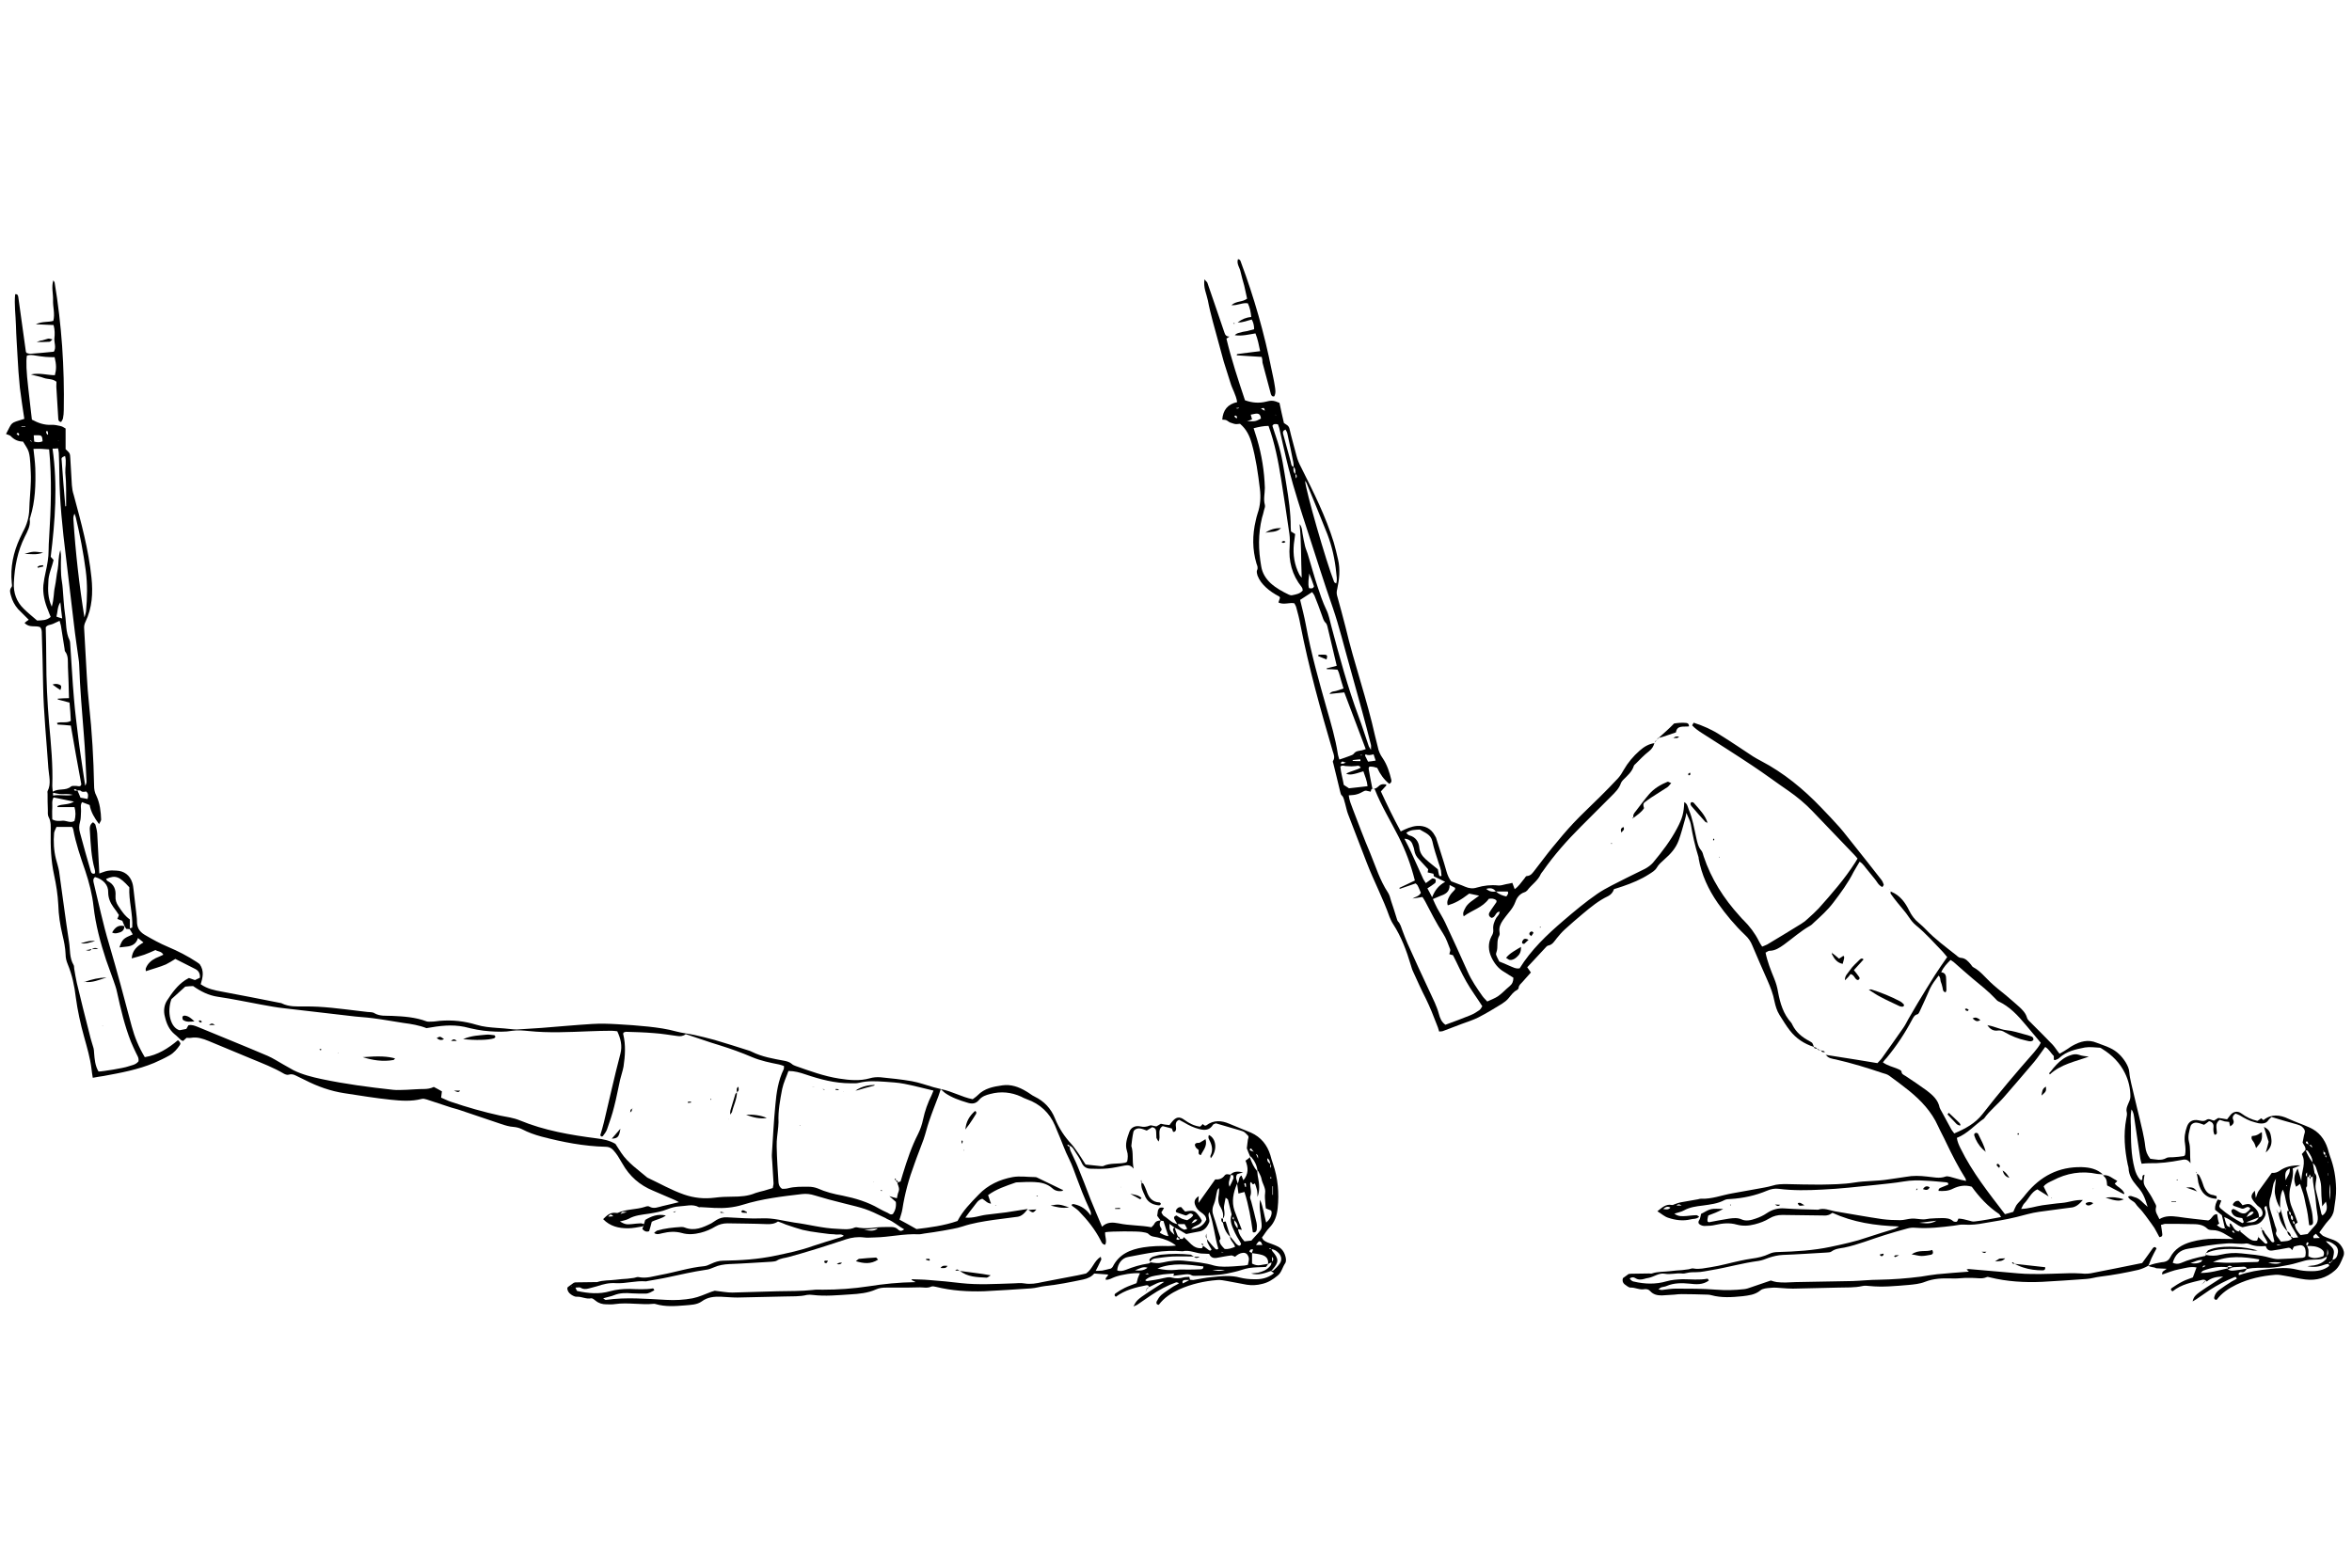 <?xml version="1.0" encoding="utf-8"?>
<!-- Generator: Adobe Illustrator 19.2.0, SVG Export Plug-In . SVG Version: 6.00 Build 0)  -->
<svg version="1.1" id="Layer_2" xmlns="http://www.w3.org/2000/svg" xmlns:xlink="http://www.w3.org/1999/xlink" x="0px" y="0px"
	 viewBox="0 0 900 600" style="enable-background:new 0 0 900 600;" xml:space="preserve">
<g>
	<path d="M47.7,354.5c-0.3-0.6-0.5-1.2-0.9-2.1c-0.4-0.1-1.1-0.4-1.9-0.7c0.2-0.5,0.4-0.9,0.6-1.5c-0.6-0.9-1.3-2-2.1-3
		c-1.2-1.7-2-3.5-2-5.7c0.1-2.8-1.9-4.9-4.9-5.8c-0.1,0-0.2,0-0.3,0.1c-0.7,0.7-0.5,1.5-0.3,2.3c1.9,7.7,3.5,15.5,5.8,23.1
		c3.1,10.5,5.9,21,8.7,31.6c1.1,4.1,2.7,8,5,11.8c5-0.8,9-3.4,12.7-6.5c1,0.9,1.1,1.3,0.7,1.9c-1,1.5-2.3,3-3.9,3.9
		c-1.9,1.1-3.9,2-5.9,2.9c-6.2,2.6-12.8,3.8-19.3,5c-1.3,0.2-2.7,0.4-4.2,0.7c-0.2-1.3-0.4-2.4-0.5-3.5c-0.5-4.1-1.7-8.1-2.8-12.1
		c-1.4-5-2.5-10-3.2-15.2c-0.5-4.3-1.4-8.6-3.1-12.7c-0.5-1.2-0.8-2.4-0.8-3.7c-0.1-2.6-0.6-5-1.2-7.5c-0.9-3.8-1.5-7.6-1.6-11.6
		c-0.2-3.8-0.8-7.6-1.6-11.3c-1.2-5.5-1.4-10.9-1.3-16.5c0-1.9,0.2-3.9-0.8-5.7c-0.4-0.7-0.3-1.8-0.3-2.7c-0.1-2.1-0.1-4.1-0.1-6.2
		c0-0.3-0.1-0.8,0-1c1.5-2.9,0.5-5.9,0.3-8.8c-0.7-10.5-1.8-20.9-2-31.4c-0.1-6.7-0.3-13.4-0.5-20c0-0.9,0-1.9-0.7-2.6
		c-1.8-0.7-4.1,0.4-5.9-1.6c0.6-0.5,1.1-0.9,1.6-1.2c-1.3-1.4-2.8-2.7-4.1-4.1c-1.3-1.5-2.2-3.2-2.7-5.1c-0.3-1.1-0.7-2.2,0.2-3.3
		c0.3-0.3,0.2-1.1,0.1-1.6c-0.6-6,0.6-11.7,3.1-17.1c0.4-0.8,0.8-1.7,1.2-2.5c1.5-2.7,2.3-5.5,2.4-8.5c0.1-3.6,0.5-7.1,0.6-10.7
		c0.1-2.3-0.1-4.6-0.2-6.9c-0.1-1.5-0.2-3-0.6-4.4c-0.4-1.4-1.4-2.6-2.2-4c-1.8,0-3.4-0.7-4.7-2.1c-0.4-0.4-1.2-0.5-1.8-0.8
		c2.6-4.8,1.3-4,7-5.8c-0.6-4-1.2-7.9-1.7-11.9c-0.4-4-0.7-8-0.9-12.1c-0.2-3.9-0.5-7.8-0.6-11.7c-0.1-4-0.7-8-0.3-12
		c1-0.1,1.1,0.5,1.2,1.1c1,7,1.9,13.9,2.9,20.9c0,0.1,0.1,0.2,0.3,0.5c0.4,0.1,0.9,0.3,1.4,0.3c3-0.2,5.9-0.5,9-0.8
		c1-1.6,0.1-3.4,0.2-5c0.2-1.7,0.2-3.4-0.3-5.2c-2.1-0.1-4.1-0.2-6.8-0.3c2.5-1.2,4.7-0.7,6.7-1.3c0.7-2.7-0.2-5.3-0.1-7.9
		c0.1-2.5-0.7-5,0.1-7.6c0.2,0.3,0.4,0.5,0.5,0.8c2.7,16.2,3.8,32.5,3.5,48.9c0,1-0.1,2.1-0.3,3.1c-0.1,0.5-0.5,1-0.7,1.4
		c-0.9-0.1-1.1-0.7-1.1-1.3c-0.2-3.8-0.5-7.6-0.7-11.4c-0.1-0.9,0-1.8,0-2.7c-1.5-1.2-3.2-0.9-4.7-1.4c-1.5-0.6-3.1-0.8-5.1-1.4
		c3.4-0.7,6.3,0.3,9.2,0.3c0.6-2.3,0.6-4-0.1-6.9c-1.1,0-2.2,0-3.4-0.1c-1.3-0.1-2.5-0.3-3.8-0.5c-1.1-0.2-2.3-0.4-3.4,0
		c-0.4,2.1-0.2,6.3,0.5,12.3c0.5,4.1,0.9,8.2,1.4,12.2c2.4,1.3,4.7,2.1,7.3,2c1.2-0.1,2.5,0.2,3.8,0.5c0.6,0.1,1.2,0.6,1.8,0.9
		c0,2.8,0,5.4,0,7.9c1.7,1.6,1.7,1.6,1.8,3.5c0.2,3.4,0.4,6.9,0.6,10.3c0.1,1.3,0.3,2.5,0.7,3.7c2.8,10.4,5.7,20.9,6.8,31.7
		c0.6,5.8,0.3,11.5-2.3,16.9c-0.4,0.8-0.6,1.7-0.5,2.6c0.4,6,0.6,12,1,17.9c0.2,3.8,0.5,7.6,0.9,11.4c1.1,10.2,1.7,20.4,1.9,30.7
		c0,1.4,0.2,2.7,0.9,4c1.3,2.8,1.7,6,1.8,9.1c0,0.4-0.4,0.9-0.8,1.7c-1.8-2.4-3.1-4.6-3.6-7.3c-1-0.4-1.9-0.7-2.9-1.1
		c-0.8,1.2-0.3,2.4-0.4,3.5c-0.1,1.4,0,2.8-0.4,4.1c-0.4,1.4-0.4,2.7,0,4.1c1.3,4.9,2.7,9.8,4.1,14.6c0.1,0.3,0.2,0.7,0.5,0.9
		c0.2,0.2,0.6,0.2,0.9,0.2c0.1,0,0.3-0.4,0.3-0.5c0-0.5-0.1-0.9-0.2-1.3c-1.3-4.7-1.5-9.5-1.8-14.4c-0.1-1.2-0.2-2.6,1.2-3.5
		c0.3,0.3,0.8,0.6,0.9,0.9c0.3,1.1,0.6,2.2,0.7,3.4c0.3,5,0.5,10.1,0.8,15.3c1-0.3,2-0.8,3.1-1c1.1-0.2,2.3-0.2,3.4-0.1
		c3,0.1,5.2,1.8,6.1,4.6c0.3,0.9,0.4,1.8,0.5,2.7c0.3,2.9,0.7,5.7,1,8.6c0.1,1.1,0.3,2.3,0.3,3.4c0,2.4,0.8,4,3,5.3
		c2.9,1.7,5.8,3.3,8.9,4.6c3.8,1.6,7.5,3.5,11,5.8c0.5,0.3,0.9,0.7,1.1,0.8c1.9,2.7,1.1,5.3,0.4,7.7c2.6,1.8,5.3,2.3,8,2.8
		c7.6,1.4,15.1,2.9,22.7,4.4c0.1,0,0.2,0,0.3,0.1c2.8,1.4,5.8,1.2,8.8,1.2c6.9-0.1,13.8,0.9,20.6,1.7c1.1,0.1,2.3,0.3,3.4,0.4
		c0.9,0.1,2,0,2.7,0.5c2.1,1.2,4.4,0.9,6.7,1c4.5,0.2,9,0.5,13.2,2.1c0.6,0.2,1.3,0.1,2,0.1c1,0,2.1-0.2,3.1-0.3
		c4.8-0.4,9.4,0.1,14,1.5c2.6,0.8,5.2,1,7.8,1.2c1.9,0.1,3.9,0.3,5.8,0.5c0.7,0.1,1.4,0.1,2.1,0.1c3.1-0.2,6.2-0.4,9.3-0.6
		c6.4-0.5,12.8-1.1,19.3-1.5c3.2-0.2,6.4-0.1,9.7,0.1c3.9,0.2,7.8,0.5,11.7,0.9c3.7,0.4,7.3,0.9,10.9,1.9c2.2,0.6,4.5,0.8,6.8,1.3
		c2.6,0.6,5.2,1.2,7.7,1.9c4.3,1.3,8.6,2.6,12.9,4c0.4,0.1,0.9,0.3,1.3,0.5c4,2,8.3,2.7,12.6,3.5c1,0.2,2,0.5,2.8,1.2
		c0.4,0.4,1,0.6,1.5,0.8c5.4,1.9,10.8,3.9,16.6,4.8c3.9,0.6,7.8,1,11.7-0.1c1.3-0.4,2.7-0.5,4.1-0.4c4,0.4,8,0.8,12,1.5
		c2.8,0.5,5.5,1.5,8.3,2.3c0.9,0.2,1.7,0.4,2.8,0.7c-0.3,1-0.6,1.9-0.9,2.7c-1.2,3.2-2.5,6.4-3.6,9.7c-0.8,2.3-1.3,4.6-2.1,6.9
		c-1.1,3.1-2.4,6.2-3.5,9.4c-2.1,5.6-3.7,11.4-4.6,17.3c-0.2,1.3-0.7,2.6-1.1,4c2.1,1.1,4.2,2.3,6.5,3.6c5.1-0.6,10.5-1.3,15.7-3.1
		c2-3.9,5.1-7,8.1-10.1c3.5-3.7,8.1-5.8,13-6.7c2.8-0.5,5.7,0,8.6,0c0.3,0,0.7,0.1,1,0.3c3.1,1.5,6.2,3,9.3,4.5
		c0.2,0.1,0.3,0.3,0.5,0.5l0-0.1c-1.5,0.4-3,0.2-4.2-0.9c-2-1.8-4.4-2.3-6.9-2.4c-2.1-0.1-4.1,0-6.2,0.1c-0.3,0-0.7,0-1,0.1
		c-3.7,1.3-7.4,2.5-10.5,4.8c0.4,1.2,0.7,2.2,1.1,3.3l0.1-0.1c-1.4,0.1-2.2-1.1-3.4-1.8c-1.7,0.4-2.4,1.9-3.4,3.1
		c-1,1.2-1.9,2.5-3.1,4.1c3.1,0.3,5.5-0.8,8.1-1.1c2.5-0.3,5-0.6,7.5-0.9c2.6-0.4,5.2-0.8,8.3-1.3c-1.3,1.7-2.4,2.8-4,3
		c-3.1,0.4-6.2,0.8-9.2,1.2c-4,0.6-7.9,1.2-11.8,2.5c-2.4,0.8-4.9,1.1-7.4,1.6c-2.4,0.4-4.8,0.8-7.2,1.1c-0.7,0.1-1.4,0.3-2.1,0.3
		c-5.7-0.3-11.2,1.1-16.9,1.2c-1.4,0-2.8,0.2-4.1,0c-2.4-0.3-4.6,0-6.8,0.7c-4.4,1.4-8.7,2.9-13.1,4.2c-2.9,0.9-5.7,1.7-8.6,2.5
		c-1.6,0.5-3.4,0.5-4.9,1.5c-0.5,0.3-1.3,0.3-2,0.4c-5.4,0.3-10.8,0.7-16.2,0.9c-2,0.1-3.9,0.4-5.7,1.2c-1,0.4-2.1,0.9-3.3,1
		c-4.8,0.7-9.5,1.8-14.2,2.8c-2.7,0.6-5.4,1-8.1,1.5c-0.2,0-0.5,0.2-0.7,0.1c-3.8-0.3-7.5,0.9-11.3,0.7c-2.6-0.2-4.9,0.4-7.3,1.2
		c-1,0.3-2,0.5-3,0.8c-1.1,0.3-2.2,0.4-3.3-0.3c-0.4-0.2-1,0-1.9,0c0.3,0.6,0.5,1.3,0.7,1.3c4.2,0.9,8.3,1.3,12.5,0.1
		c2.5-0.7,4.9-0.9,7.5-0.9c3,0.1,6,0.3,9-0.2c0.1,0,0.3,0.3,0.5,0.7c-1.1,0.6-2.1,1.3-3.4,1.3c-1.7,0-3.5,0-5.2-0.1
		c-2.3-0.2-4.6-0.2-6.8,0.7c-1.2,0.5-2.6,0.7-4.2,1.2c0.6,0.4,0.9,0.7,1.1,0.6c7.7-1.1,15.4-0.4,23.1,0c3.4,0.2,6.7,0,10-0.6
		c2.5-0.5,4.8-1.6,7.2-2.5c0.7-0.2,1.3-0.4,1.3-0.4c2.7,0.3,4.7,0.7,6.7,0.7c5.8-0.1,11.5-0.4,17.3-0.5c4.5-0.1,9,0,13.5-0.5
		c1.3-0.2,2.5-0.1,3.8-0.1c5.9,0,11.7-0.4,17.6-1.3c5.7-0.9,11.4-1.5,18-1.6c-0.9-0.5-1.2-0.6-1.6-0.8c0.1-0.2,0.2-0.3,0.2-0.3
		c2.2,0.1,4.4,0.1,6.5,0.3c4.1,0.3,8.3,0.7,12.4,1.2c6.4,0.7,12.9,0.3,19.3,0.1c1.6,0,3.3-0.3,4.8,0c2.4,0.4,4.6,0,6.8-0.5
		c4.5-0.9,9-1.7,13.6-2.6c1.1-0.2,2.2-0.5,3.2-0.7c2.5-1.7,3-4.8,5.6-6.4c0.1,0.6,0.3,0.9,0.2,1.1c-0.8,1.8-1.7,3.5-2.6,5.2l0.1-0.1
		c-1.1,1.4-2.6,2.1-4.4,2.5c-4.8,1-9.7,2-14.6,2.5c-1.8,0.2-3.6,0.8-5.4,0.9c-6,0.4-11.9,0.8-17.9,1.1c-6.2,0.2-12.4-0.2-18.5-1.7
		c-0.5-0.1-1.2-0.3-1.7-0.1c-1.5,0.7-3,0.3-4.4,0.3c-1.7,0-3.4,0.1-5.2,0.1c-2.5,0-5.1,0-7.6,0c-1.4,0-2.7,0.1-4,0.7
		c-3.1,1.4-6.5,1.7-9.8,1.9c-4.8,0.3-9.6,0.8-14.5,0.2c-0.7-0.1-1.4-0.1-2.1,0c-2.8,0.7-5.7,0.5-8.6,0.6c-6,0.1-12,0.3-18,0.4
		c-2.1,0-4.1-0.2-6.2-0.3c-2.7-0.1-5.2,0.1-7.5,1.8c-1.8,1.3-4.2,1.3-6.3,1.5c-3.8,0.3-7.6,0.6-11.3-0.5c-0.2-0.1-0.5-0.1-0.7-0.1
		c-4.9,0.5-9.9-0.6-14.8,0.1c-1.1,0.2-2.3,0.1-3.4,0.1c-1.5,0-2.9-0.4-4.1-1.4c-0.5-0.4-1.2-1-1.7-0.9c-1.9,0.4-3.6-0.7-5.4-0.6
		c-0.7,0.1-1.6-0.4-2.2-0.8c-0.9-0.6-1.5-1.4-1.5-2.5c0.1-0.2,0.1-0.3,0.2-0.4c0.7-0.5,1.5-1.1,2.2-1.6c0.3-0.1,0.5-0.2,0.7-0.2
		c2.5,0,5.1-0.1,7.6-0.1c0.2,0,0.5,0,0.7,0c2.3-0.8,4.8-0.6,7.1-0.9c1.5-0.2,3-0.3,4.5-0.4c0.8-0.1,1.6-0.2,2.4-0.3
		c0.7-0.1,1.4-0.5,2-0.3c2.9,0.6,5.7-0.4,8.5-0.9c5.5-1,10.9-2.8,16.5-3.3c0.9-0.1,1.7-0.5,2.6-0.9c1.5-0.7,3-1.2,4.6-1.2
		c6.7-0.1,13.3-0.5,19.9-1.9c4.8-1,9.7-2,14.4-3.7c3.5-1.2,7-2.2,10.5-3.3c0.4-0.1,0.8-0.3,1.4-0.6c-1-0.9-2-0.4-2.9-0.5
		c-1.1-0.2-2.3-0.1-3.4-0.3c-1-0.1-2.1-0.3-3.1-0.4c-1.1-0.2-2.3-0.3-3.4-0.5c-1-0.2-2-0.4-3-0.6c-1-0.3-2-0.6-3-0.9
		c-1.1-0.4-2.2-0.7-3.3-1.1c-1-0.4-1.9-0.8-3.1-1.2c-1.3,0.9-2.8,1.1-4.4,1c-4.9-0.2-9.9-0.2-14.9-0.3c-1.7,0-3.2,0.4-4.6,1.2
		c-1.8,1.1-3.7,1.9-5.7,2.4c-2.4,0.6-4.8,0.8-7.2,0.1c-2.5-0.7-5-0.5-7.5,0.1c-1,0.2-1.9,0.7-3.1-0.1c0.4-0.4,0.7-0.7,1.1-0.9
		c3-0.9,6.1-1.2,9.2-1.4c0.4,0,0.9,0,1.4,0.2c3.7,1.5,7,0,10.2-1.6c0.7-0.4,1.3-0.9,2-1.3c1.2-0.7,2.5-1.1,4-1
		c4.5,0.2,9,0.6,13.5,0.4c4.2-0.2,8.2,1,12.2,1.6c5.5,0.7,10.8,2.2,16.4,2.4c2.3,0.1,4.6,0.5,6.8-0.5c0.5-0.2,1.1,0,1.7,0.1
		c2.1,0.3,4.1,0.2,6.2-0.1c1.9-0.2,3.9-0.2,5.9-0.2c1.1,0,2,0.2,2.8,1c0.7,0.7,1.4,0.6,2.3-0.1c-2.2-1.2-4-2.9-6.2-3.8
		c-0.3-0.1-0.6-0.3-0.9-0.5c-7.7-3.7-7.8-3.6-16.2-5.7c-3.7-0.9-7.4-1.9-11-3c-1.6-0.5-3.1-0.7-4.8-0.5c-7.7,0.9-15.3,1.8-22.7,4.1
		c-3.5,1.1-7.2,1.4-10.9,1.2c-1.7-0.1-3.4-0.2-5.2-0.3c-0.2,0-0.5,0.1-0.7,0c-2.4-1.3-4.9-0.4-7.4-0.3c-1.6,0.1-3.1,0.5-4.6,1.1
		c-2.2,0.9-4.6,1.3-7,1.7c-2.7,0.4-5.5,0.6-7.9,2c-1,0.5-2.2,0.7-3.3,1c2,1.1,2.4,1.2,4.6,1c1.1-0.1,2.3-0.3,3.4-0.3
		c0.4,0,0.8,0.2,1.5,0.4c-0.5,0.4-0.7,0.8-0.9,0.8c-1.8,0.3-3.7,0.7-5.5,0.7c-3.5,0-6.8-0.7-9.5-3.5c1.4-1.4,2.7-2.7,4.9-2.4
		c0.2,0,0.5,0.1,0.7,0c3.3-1.5,7-1.2,10.4-2.3c0.5-0.2,1.3-0.4,1.7-0.1c1.7,1,3.3,0.2,5-0.2c2-0.4,4-1,6.3-1.5c-0.8-0.4-1.4-0.8-2-1
		c-2.6-1.1-5.3-2.3-7.9-3.4c-5.1-2.1-9-5.5-11.7-10.3c-0.6-1-1.2-2-1.8-3c-0.5-0.8-1.1-1.5-1.7-2.2c-0.8-0.9-1.8-1.3-3-1.3
		c-8.3-0.2-16.5-1.8-24.5-3.9c-2.6-0.7-5.1-1.6-7.4-2.8c-1-0.5-2.1-0.8-3.3-0.9c-1.6-0.1-3.2-0.6-4.7-1.1
		c-5.2-1.7-10.5-3.6-15.7-5.3c-1.4-0.5-2.9-0.8-4.3-1.3c-2.8-0.9-5.7-1.9-8.5-2.8c-0.6-0.2-1.4-0.4-2-0.2c-3.9,1-7.8,0.7-11.7,0.3
		c-5.9-0.6-11.9-1.6-17.8-2.5c-5.3-0.8-10.3-2.6-15-5c-1.2-0.6-2.5-1.2-3.7-1.8c-0.8-0.4-1.6-0.6-2.6-0.3c-0.5,0.2-1.4-0.1-1.9-0.4
		c-3.9-2.3-8.1-3.9-12.2-5.6c-5.5-2.3-11.1-4.6-16.6-6.9c-2.2-0.9-4.3-1.6-6.7-1.2c-0.6,0.1-1.1,0-1.7,0c-0.5,0.4-0.9,0.8-1.3,1.2
		c-0.3-0.1-0.7-0.2-0.9-0.4c-0.8-0.7-1.5-1.5-2.3-2.1c-2.2-1.8-3.2-4.2-3.8-6.8c-0.6-2.2-0.3-4.5,0.9-6.3c1.9-2.9,3.9-5.7,6.9-7.7
		c0.4-0.3,0.8-0.4,1.4-0.8c0.6,0.2,1.4,0.5,2.3,0.8c0.5-0.2,1.2-0.6,1.9-0.9c0.1-1.5-0.4-2.6-1.7-3.3c-2.5-1.3-5.1-2.6-7.7-3.9
		c-1.3,0.8-2.4,1.5-3.6,2.1c-1.1,0.5-2.4,0.9-3.6,1.3c-1.3,0.4-2.6,0.8-4.1,1.3c0-0.3-0.1-0.8,0-1.1c0.7-1.8,2-3,3.8-3.9
		c0.9-0.4,1.9-0.8,2.9-1.3c-0.7-1.4-2.2-1.2-3-1.8c-1.6,0.7-2.9,1.3-4.3,1.8c-1.5,0.5-3,0.9-4.8,1.4c0.2-3.1,2.1-4.7,4.5-6.1
		c-0.8-0.7-1.4-1.1-2.1-1.7c-0.7,2.3-2.3,3.1-4.4,3.3c-0.9,0.1-1.8,0.2-2.7,0.3c1.1-3.1,1.4-3.4,5.1-5c-0.4-0.8-0.9-1.5-1.3-2.2
		c0.3-0.1,0.6-0.2,1.1-0.4c0.3-5.2-1.4-10.4-1.1-15.4c-3.8-4.2-5.3-4.8-8.9-3.2c0.2,0.3,0.3,0.7,0.6,0.8c2.4,1.2,3.2,3.2,3,5.7
		c-0.1,1.5,0.3,2.7,1.1,3.9c1.2,1.8,2.4,3.7,4.4,5.1c0,1.2,0,2.4,0,3.7c-0.5,0-1-0.1-1.4-0.1L47.7,354.5z M12.3,169
		c0.2,0,0.5,0,0.7,0c1.1,0.3,2.2,0.4,3.3-0.1c-0.2-2.4-0.2-2.4-3.4-2.3c0.1,0.9,0.1,1.7,0.2,2.6C12.8,169.1,12.5,169.1,12.3,169
		c-0.2-0.1-0.3-0.2-0.5-0.4c-0.1-0.1-0.2,0-0.3-0.1c0.1,0.1,0.1,0.3,0.2,0.3C11.9,169,12.1,169,12.3,169z M29.6,302.5
		c-0.3-0.2-0.6-0.4-0.9-0.5c-0.1,0-0.3,0.2-0.4,0.3c0.1,0.1,0.3,0.3,0.4,0.3C29.1,302.7,29.4,302.5,29.6,302.5
		c0.4,0.8,0.8,1.8,1.2,2.8c0.8,0.1,1.7,0.3,2.7,0.5c0.3-1.2,0.4-2.2-0.6-2.9c-0.4,0.2-1.5,0.2-1.7,0
		C30.8,302.4,30.2,302.5,29.6,302.5z M343.6,452.5c0.3-0.1,0.6-0.2,1-0.3c0.3-1,0.6-2,0.9-3c1.6-5.2,3.3-10.3,5.8-15.2
		c0.9-1.8,1.5-3.6,1.9-5.5c0.7-3.3,1.8-6.4,3.3-9.4c0.2-0.5,0.4-1,0.7-1.7c-3.9-0.9-7.5-1.9-11.2-2.6c-2.5-0.5-5-0.6-7.6-0.8
		c-3.2-0.2-6.4-0.4-9.6,0.4c-1.1,0.3-2.3,0.2-3.4,0.2c-5.9,0-11.6-1.5-17.2-3.4c-2.1-0.7-4.1-1.3-6.5-1.3c-0.8,2.3-1.9,4.5-2.4,6.9
		c-0.8,4.2-1.6,8.4-1.4,12.7c0,0.6-0.1,1.1-0.1,1.7c-0.2,2.5-0.7,5-0.6,7.6c0.1,4.6,0.4,9.2,0.7,13.8c0.1,0.9,0.4,1.8,1.4,2.4
		c0.6,0,1.5,0,2.2-0.2c2.6-0.7,5.3-0.6,7.9-0.6c1.2,0,2.3,0.2,3.4,0.6c3.1,1.4,6.3,2.2,9.6,2.8c4.9,1,9.6,2.4,13.9,4.9
		c1.1,0.6,2.2,1.2,3.4,1.7c0.6,0.3,1.1,0.9,2,0.4c0.9-1.3,1.3-2.8,1.1-4.6c-0.6-0.6-1.4-1.2-2.5-2.2c1.3,0.4,2,0.6,2.9,0.8
		c0.2-0.9,0.3-1.7,0.6-2.4c0.5-1.2,0-2.2-0.4-3.3L343.6,452.5z M163.2,393.5c-2.8-1.1-5.8-1.6-8.9-2c-3.9-0.6-7.7-1.3-11.6-1.8
		c-3-0.4-6-0.5-8.9-0.9c-8.3-0.9-16.7-2-25-2.9c-3-0.3-5.9-0.9-8.8-1.4c-5.5-1-11.1-2.2-16.6-3c-3.5-0.5-6.5-2-9.5-4.1
		c-0.9,0-1.9,0.1-3,0.2c-1.7,1.5-3.4,3.1-5.3,4.8c-1.8,4.9-0.4,10.9,3.1,11.9c0.9-0.2,1.8-0.3,2.6-0.5c0.3-0.5,0.6-1,0.8-1.4
		c1.4-0.3,2.4,0.2,3.5,0.6c8.9,3.7,17.9,7.3,26.8,11.1c2.1,0.9,4,2.2,6,3.3c1.3,0.7,2.6,1.5,3.9,2.2c3.4,1.7,7.1,2.6,10.8,3.4
		c9,1.9,18.1,3.1,27.3,4.1c1.7,0.2,3.4,0,5.2,0c2.2-0.1,4.4-0.3,6.5-0.3c1.4,0,2.7-0.2,3.9-0.8c1.1,0.6,2.1,1.1,3.1,1.7
		c-0.1,0.8-0.2,1.5-0.3,2.4c1.3,0.5,2.5,1.2,3.8,1.6c6.2,2.1,12.5,3.9,18.9,5.3c2.5,0.5,5,0.8,7.4,1.8c9.4,3.9,19.4,5.6,29.5,6.9
		c2.5,0.3,4.9,0.8,7.1,2.1c0.7,1.1,1.5,2.3,2.2,3.4c2.6,3.9,6.5,6.5,10,9.5c4.7,2.2,9.2,4.8,14.1,6.5c3.8,1.3,7.6,1.7,11.6,1.2
		c2.3-0.3,4.6-0.4,6.9-0.4c3,0,6-0.2,8.8-1.4c1.1-0.4,2.2-0.6,3.3-0.9c1.1-0.3,2.2-0.7,3.3-1c0.1-0.7,0.3-1.2,0.3-1.8
		c-0.1-2.8-0.4-5.5-0.5-8.3c-0.1-1.1-0.2-2.3-0.1-3.4c0.4-6.1,0.7-12.2,1.3-18.3c0.4-4.7,1.1-9.4,3.2-13.7c0.1-0.3,0.1-0.6,0.1-1.2
		c-0.7-0.2-1.3-0.5-1.9-0.6c-3.5-0.7-7-1.4-10.3-2.8c-4-1.7-8.1-3.2-12.3-4.5c-4.4-1.3-8.7-2.9-13.1-4.3c-1,0.8-2.1,0.9-3.3,0.7
		c-3-0.4-5.9-0.9-8.9-1.1c-3.6-0.3-7.1-0.4-10.7-0.5c-0.3,0-0.6,0.2-0.9,0.3c-0.1,0.3-0.2,0.5-0.1,0.7c1,4.1,0.7,8.2,0.1,12.3
		c-0.3,1.7-0.9,3.3-1.3,5c-0.8,3.5-1.4,7-2.3,10.4c-0.7,2.9-1.7,5.7-2.7,8.6c-0.3,0.9-1,1.8-1.6,2.6c-0.4,0.4-0.8,0.1-1-0.3
		c0.5-1.7,1-3.3,1.4-5c2.1-8.7,4-17.5,6.3-26.2c0.8-3.1,0.1-5.8-1.2-8.6c-0.8-0.1-1.5-0.2-2.2-0.2c-2.9,0-5.8,0.1-8.6,0.2
		c-7.7,0.3-15.4,0.7-23.1-0.1c-2.1-0.2-4.2-0.4-6.2-0.1c-2.9,0.5-5.7,0.4-8.6,0.2c-3.4-0.2-6.6-0.9-9.8-1.7
		C172.8,392,168.3,392.6,163.2,393.5z M53,406.2c0.2-1.4-0.5-2.2-0.9-3.1c-0.7-1.5-1.4-2.9-2-4.4c-2.4-6.1-3.9-12.5-5.3-18.9
		c-0.3-1.6-0.9-3.1-1.4-4.6c-0.9-2.6-1.9-5.2-2.8-7.8c-2.2-6.7-4-13.4-4.8-20.4c-0.5-4.7-1.7-9.3-3.2-13.8
		c-1.8-5.2-3.6-10.4-4.6-15.9c-0.1-0.3-0.3-0.6-0.4-0.8c-2,0-3.9,0-6,0c-0.3,0.8-0.8,1.6-0.9,2.3c-0.3,3.3-0.1,6.7,0.7,9.9
		c0.4,1.5,0.9,3.1,1.2,4.7c1.3,9,2.4,18,3.8,27c0.5,3,0.1,6.2,1.8,9c0.2,0.4,0.1,0.9,0.2,1.4c0.3,1.8,0.6,3.6,1,5.4
		c1.6,6.6,3.2,13.2,4.9,19.7c0.4,1.8,1,3.5,1.5,5.3c0.1,0.5,0.2,1.1,0.2,1.7c0.2,2.5,0.4,5,1.7,7.2c1.6,0,9.5-1.3,11.2-1.9
		C50.3,407.7,51.9,407.6,53,406.2z M12.8,171.8c0.3,2.7,0.6,5,0.7,7.3c0.2,6.3,0,12.7-1.9,18.8c-0.1,0.3-0.3,0.7-0.2,1
		c0.3,2.4-0.9,4.5-1.9,6.5c-2.8,5.6-3.9,11.5-4.2,17.6c-0.2,3.9,1,7.3,3.8,10c1.6,1.6,3.4,3,5.1,4.5c1.9-0.1,3.7,0,5.2-1.4
		c-0.4-0.9-0.7-1.7-1-2.5c-1.3-3.1-2.1-6.4-1.8-9.7c0.2-1.7,0.5-3.4,0.9-5.1c0.6-2.7,1.1-5.4,1.1-8.2c0-1.6,0.1-3.2,0.2-4.8
		c0.7-11.2,1.1-22.5,0-33.8C16.8,171.8,15,171.7,12.8,171.8z M27.1,277.7c-1.8-0.2-3.4-0.3-5-0.4c-0.1,0-0.2-0.3-0.3-0.6
		c1.7-0.6,3.7,0.2,5.3-0.8c-0.1-1.2-0.1-2.4-0.2-3.5c-0.1-1.1-0.2-2.3-0.3-3.5c-1.6-0.4-3-0.8-4.5-1.2c0-0.1,0-0.2,0-0.3
		c1.4-0.1,2.9-0.2,4.3-0.2c-0.1-4.1-0.2-8-0.4-11.9c-0.1-2,0.3-4.2-1.1-6c-0.2-0.2-0.1-0.7-0.2-1c-0.5-3-0.9-5.9-1.4-8.9
		c-0.1-0.5-0.3-1-0.5-1.8c-1,0.5-1.8,0.8-2.6,1.2c-0.9,0.4-2.1,0.3-2.7,1.3c0.1,4,0.2,8.1,0.2,12.1c0,8.3,0.4,16.6,1.1,24.8
		c0.7,7.9,1.5,15.8,1.2,23.8c0,0.6,0.1,1.1,0.2,2.2c2.3-1.4,4.9-0.2,7-2c0.4-0.3,1.1-0.2,1.7-0.2c0.7-0.1,1.3,0.4,2-0.1
		c0.1-0.2,0.2-0.4,0.2-0.6C29.7,292.6,28.4,285.3,27.1,277.7z M19.8,232.2c0.9-3,0.7-5.4,1.2-7.6c0.5-2.3,0.6-4.6,1.1-6.8
		c0.4-2.2,0.1-4.5,1-7.3c0.4,2.1,0.2,3.5,0.2,4.8c0,1.6,0,3.2,0.1,4.8c0.1,1.7,0.5,3.4,0.6,5.1c0.3,3.3,0.4,6.7,0.9,10
		c0.5,3.3,0.2,6.7,1.7,9.8c0.3,0.6,0.2,1.4,0.3,2c0.5,6.8,0.8,13.6,1.4,20.3c0.4,5.2,1.1,10.3,1.7,15.4c0.5,4.2,1.2,8.4,1.8,12.7
		c0.3,1.8,0.5,3.5,0.8,5.3c0.4-0.6,0.5-1.1,0.5-1.7c-0.3-5.9-0.5-11.7-1-17.6c-0.7-9-1.5-17.9-1.8-26.9c0-0.7-0.1-1.4-0.2-2.1
		c-0.6-4.5-1.3-8.9-1.8-13.4c-1.1-8.7-2-17.4-3.1-26.1c-1.3-10.5-2.4-21.1-2.5-31.7c0-2.6-0.1-5.3-0.2-7.9c0-0.5-0.2-1.1-0.3-1.7
		c-0.8,0.1-1.5,0.1-2.1,0.1c2,14,1,27.7-0.7,41.4c0.4,0.4,0.7,0.8,1.1,1.2c-0.6,2.8-2,5.5-2,8.4C18.3,225.9,18.3,228.8,19.8,232.2z
		 M32.3,236.3c0.2-0.7,0.5-1.5,0.6-2.2c0.5-5.3,0.6-10.5-0.1-15.8c-0.9-6.8-2.2-13.6-3.8-20.3c-0.1-0.5-0.3-0.9-0.5-1.4
		c-0.4,0.8-0.5,1.6-0.4,2.4C28.9,211.4,30.3,223.8,32.3,236.3z M28.3,306.8c-2.9-0.6-5.4-1.1-7.8-1.6c-0.8,1.4-0.4,2.8-0.5,4.1
		c-0.1,1.5,0,2.9,0,4.3c1.4,0.8,2.8,0.6,4.1,0.5c1.4,0,2.9,1,4.4,0.1c0.5-1.8,0.5-3.6,0-5.3c-2.2,0-4.4,0-6.5,0c0-0.2,0-0.3,0-0.4
		C23.8,307.6,26,308.2,28.3,306.8z M25,193.8c0.1,0,0.2,0,0.3-0.1c0-2.1,0-4.1,0-6.2c0-2.2-0.1-4.4-0.3-6.6c-0.1-2,0.5-4.1-0.1-6.4
		c-0.6,0.3-1,0.4-1.2,0.7c-0.2,0.2-0.2,0.7-0.1,1C24,182.2,24.5,188,25,193.8z M23.8,236.7c-0.3-2.3-0.5-4.1-0.7-6.2
		c-1.2,1.8-1,3.7-1.5,5.5C22.3,236.3,22.8,236.4,23.8,236.7z M20.3,304.5c2.6-0.5,5.1,0.3,7.6-0.3c-0.9-0.2-1.7-0.3-2.6-0.3
		c-0.8,0-1.6,0.1-2.4,0c-0.9-0.1-1.7-0.3-2.6-0.5C20.3,304,20.3,304.2,20.3,304.5z M330.6,470.8c1.8,0,3.7,0.8,5.3-0.7
		C334.1,470.3,332.3,470.5,330.6,470.8z M234.7,465.5c-1-0.9-1-0.9-2,0.1C233.4,465.6,234,465.6,234.7,465.5z M239.9,463.9
		c-1.8-0.2-1.8-0.2-2.5,0.7C238.2,464.4,238.7,464.2,239.9,463.9z M18.2,166.4c0.1-0.1,0.2-0.1,0.2-0.2c0-0.4-0.1-0.8-0.2-1.2
		c0,0-0.4,0-0.6,0.1c0.1,0.3,0.1,0.6,0.2,0.8C17.9,166.1,18.1,166.2,18.2,166.4z M9.7,163.3c0-0.1,0-0.1,0-0.2c-0.5,0-1,0-1.5,0
		c0,0.1,0,0.1,0,0.2C8.7,163.3,9.2,163.3,9.7,163.3z M6.9,165.6c-0.3,0.2-0.5,0.3-0.6,0.4c0.2,0.2,0.5,0.5,0.7,0.7
		c0.1-0.1,0.4-0.3,0.4-0.4C7.3,166.1,7.1,165.9,6.9,165.6z M218.9,492.3l-0.2-0.1l0,0.2L218.9,492.3z M22.2,168.7l0.2,0.1l0-0.2
		L22.2,168.7z"/>
	<path d="M822.1,484.4c-1.2,0.7-2.4,1.2-3.8,1.6c-4.8,1.1-9.7,2-14.6,2.6c-1.8,0.2-3.6,0.8-5.4,0.9c-5.6,0.4-11.3,0.8-16.9,1.1
		c-6.7,0.3-13.4-0.1-19.9-1.7c-0.4-0.1-1-0.3-1.3-0.1c-1.8,0.8-3.6,0.3-5.5,0.3c-0.9,0-1.8,0-2.8,0c-1.7,0.1-3.5,0.3-5.2,0.2
		c-3.5-0.1-6.8,0-10.1,1.3c-2,0.8-4.3,1-6.4,1.2c-4.9,0.4-9.9,0.9-14.8,0.4c-0.9-0.1-1.9-0.2-2.7,0c-3.1,0.7-6.2,0.5-9.3,0.6
		c-5.8,0.1-11.5,0.3-17.3,0.4c-1.4,0-2.8-0.1-4.1-0.2c-1.5-0.1-3-0.3-4.5-0.1c-1.3,0.1-3,0.2-3.9,1c-2.1,1.7-4.5,1.9-6.8,2.2
		c-4,0.4-8,0.7-12-0.4c-0.4-0.1-0.9-0.2-1.4-0.2c-3.3-0.1-6.7-0.2-10-0.2c-0.9,0-1.8,0.1-2.7,0.2c-1.6,0.1-3.2,0.2-4.8,0.3
		c-1.7,0-3.2-0.3-4.4-1.6c-0.6-0.7-1.4-0.9-2.2-0.8c-1.9,0.4-3.6-0.7-5.4-0.6c-0.7,0-1.6-0.8-2.3-1.3c-0.6-0.5-0.9-1.3-0.6-2.3
		c0.7-0.5,1.4-1,2.2-1.6c0.3,0,0.6-0.1,1-0.1c2.3,0,4.6-0.1,6.9-0.1c0.3,0,0.7,0.1,1,0c2.3-0.8,4.8-0.6,7.1-0.9
		c1.5-0.2,3-0.3,4.5-0.4c0.8-0.1,1.6-0.2,2.4-0.3c0.7-0.1,1.4-0.5,2-0.3c2.2,0.4,4.3-0.2,6.5-0.5c3.9-0.6,7.6-1.7,11.4-2.5
		c1.5-0.3,2.9-0.6,4.4-0.8c2.3-0.3,4.5-0.8,6.6-1.8c1-0.5,2.2-0.7,3.3-0.7c6.8-0.2,13.6-0.6,20.2-2c4.7-1,9.4-2,14-3.6
		c3.5-1.2,7-2.2,10.5-3.3c0.4-0.1,0.7-0.4,1.7-0.9c-9.3-0.3-17.6-1.6-25.5-5.2c-0.7,0.4-1.2,0.8-1.9,0.9c-0.6,0.2-1.4,0.1-2.1,0.1
		c-5.1-0.1-10.1-0.1-15.2-0.2c-1.8,0-3.4,0.4-4.9,1.3c-1.8,1.1-3.7,1.8-5.7,2.3c-2.3,0.6-4.6,0.7-6.8,0.1c-2.8-0.8-5.5-0.5-8.2,0.1
		c-1.2,0.3-2.5,0.4-3.8,0.4c-0.9,0.1-1.8-0.2-2.5-0.8c-0.5-0.9,0.2-1.4,0.4-2c0.2-0.6,0.3-1.3,0.4-1.8c1.3-0.6,2.5-1.5,3.8-1.8
		c1.3-0.3,2.7-0.1,4.7-0.1c-2.1,1.2-3.9,1.8-5.7,2.5c-0.1,0.4-0.3,0.9-0.3,1.3c-0.1,0.3,0,0.7,0,1c0.2,0.1,0.4,0.3,0.5,0.3
		c2.6-0.5,5.2-1,7.8-1.4c1.6-0.2,3.1-0.4,4.7,0.3c1.7,0.8,3.7,0.3,5.4-0.3c1.5-0.5,3-1.2,4.3-2.1c2.1-1.4,4.3-2,6.8-1.8
		c4.2,0.3,8.5,0.4,12.8,0.5c2.2-0.8,4.3,0.2,6.4,0.6c6,1,12,2.1,18.1,3c2.3,0.3,4.6,0.4,6.9,0.4c1.5,0,2.9-0.5,4.4-0.6
		c1.5-0.1,3,0.3,4.5,0.3c0.8,0,1.6-0.2,2.4-0.3c1.6-0.1,3.2-0.2,4.8-0.2c1.5,0,3,0.1,4.2,1.2c0.3,0.2,0.9,0.3,1.3,0.2
		c0.3-0.1,0.4-0.6,0.7-1.2c1.2,0,2.7,0.4,4.2,0.8c0.6,0.2,1.3,0.4,2,0.3c3.3-0.4,6.5-1,10.1-1.7c-0.4-0.6-0.5-1-0.8-1.2
		c-4.2-2.8-7.5-6.4-10.4-10.4c-2.6-0.8-5-0.3-7.1,0.7c-1.9,1-3.7,1-5.6,0.9c-0.1-0.9,0.5-1.1,1-1.3c0.9-0.4,1.9-0.8,2.7-1.1
		c0.1-0.9-0.5-0.8-0.9-0.9c-2.5-0.2-5-0.5-7.6-0.6c-2.9-0.2-5.7-0.2-8.6,0.3c-3.5,0.6-7.1,0.9-10.6,1.3c-6.9,0.7-13.7,1.5-20.6,1.8
		c-5.5,0.3-11.1,0.4-16.6-0.3c-1.5-0.2-3,0.1-4.4,0.7c-4.5,1.9-9.2,2.9-14,3.2c-0.8,0-1.7,0.1-2.3,0.4c-2.6,1.4-5.5,1.7-8.3,2.1
		c-2.5,0.3-5,0.6-7.3,1.9c-1.1,0.6-2.4,0.8-3.6,1.2c1.5,1.2,3.1,1,4.7,0.9c1.3-0.1,2.5-0.3,3.8-0.3c0.3,0,0.5,0.3,1,0.6
		c-1.1,1-2.3,0.7-3.3,1c-2.9,0.7-5.8,0.3-8.5-0.6c-1.4-0.4-2.7-1.6-4.2-2.5c1.8-1.4,3.2-2.9,5.6-2.4c0.4,0.1,0.8-0.3,1.3-0.4
		c0.6-0.2,1.3-0.5,1.9-0.6c2.3-0.4,4.5-0.8,6.8-1.2c0.3-0.1,0.7-0.2,1-0.2c4.2,0.2,8.1-1.4,12.2-2.1c4.1-0.7,8.2-1.5,12.2-2.2
		c1-0.2,2-0.4,3-0.7c1.8-0.6,3.6-0.6,5.5-0.6c4.3,0.1,8.5,0.2,12.8,0.2c4.4-0.1,8.8-0.1,13.1-0.8c4.3-0.7,8.7-0.5,13-1.2
		c2.3-0.4,4.6-0.6,6.8-1c2.6-0.5,5.3-0.4,7.9-0.1c2.4,0.2,4.8,0.9,7.2,0c0.5-0.2,1.1,0,1.7,0.1c1.4,0.4,2.9,0.8,4.3,1.2
		c0.5,0.1,1.1,0.2,1.8,0.4c-0.1-0.6-0.1-0.9-0.3-1.1c-2.7-4.3-5-8.8-7.2-13.4c-1-2.2-2.2-4.3-3.2-6.5c-2.5-5.6-6.6-9.9-11.3-13.7
		c-2.4-1.9-4.9-3.8-7.4-5.6c-0.7-0.5-1.7-0.8-2.5-1c-5.9-2-11.8-3.8-17.9-5.2c-1.4-0.3-3-0.4-3.9-1.9l-0.1,0.1
		c1.5,0.2,2.9,0.5,4.4,0.7c5.1,0.8,10.2,1.6,15.5,2.5c0.5-0.6,1.2-1.2,1.7-1.9c2.7-3.8,5.5-7.7,8.2-11.6c0.7-1,1.3-2.2,1.9-3.3
		c1.2-2,2.3-4,3.5-6c2.2-3.6,4.4-7.3,6.7-10.9c1.5-2.3,3-4.5,4.7-6.9c-0.4-0.5-1-1.2-1.6-1.9c-3.4-3.5-6.5-7.1-10.3-10.2
		c-1.1-0.9-1.9-1.9-2.7-3.1c-1.3-2-3-3.8-4.5-5.7c-0.9-1.1-1.7-2.2-2.5-3.3c-0.2-0.2,0-0.6,0-1l-0.1,0.1c0.1,0,0.2,0.1,0.3,0.1
		c3.4,1.4,5.4,4.2,6.9,7.3c0.9,1.8,2,3.3,3.6,4.6c1,0.8,1.9,1.7,2.8,2.6c3.6,3.8,7.8,6.8,11.8,10c0.4,0.4,1,0.8,1.5,0.8
		c1.8,0.1,2.8,1.3,3.9,2.6c0.3,0.4,0.5,0.8,0.9,1c2.6,1.4,4.4,3.7,6.5,5.7c1.8,1.7,3.8,3.3,5.8,4.9c1.8,1.5,3.5,3,5.2,4.5
		c1.3,1.2,2.5,2.4,3,4.1c0.3,1.1,1.2,1.6,1.9,2.4c2.7,2.7,5.4,5.4,8,8.1c0.9,1,1.6,2.2,2.6,3.4c1.2-0.7,2.3-1.3,3.3-2
		c0.6-0.4,1.1-0.8,1.7-1.1c2.9-1.6,5.9-2.5,9.2-1.1c1.7,0.7,3.5,1.2,5.1,2c2.6,1.2,4.5,3.1,6,5.5c0.7,1.2,1.3,2.4,1.4,3.9
		c0.1,1.4,0.4,2.7,0.7,4.1c1.4,6.2,3,12.3,4.4,18.5c0.4,1.9,0.8,3.8,1,5.8c0.2,1.7,0.7,3.1,1.9,4.6c2,0.2,4.1,0.9,6.2-0.3
		c0.7-0.4,1.8-0.2,2.7-0.3c1.3-0.1,2.5-0.2,3.8-0.4c0.2,0,0.4-0.2,0.6-0.4c0.3-1.4,0.2-2.9,0-4.4c-0.4-2.2,0-4.4,0.7-6.4
		c0.7-2.1,2.3-3,4.6-2.5c1,0.2,1.9,0.5,2.9-0.2c1-0.7,2,0.2,2.9,0.3c0.5-0.3,1-0.6,1.4-0.9c0.2-0.1,0.3-0.1,0.4-0.1
		c1,0.1,2,0.3,3.2,0.5c0.5-0.6,0.9-1.2,1.4-1.8c1.1-1.2,2.6-1.5,4-0.5c1.9,1.4,3.9,2.4,6.2,2.9c0.5-0.3,1-0.6,1.4-1
		c0.3,0.2,0.6,0.4,0.9,0.7c3-2.4,6.2-2.1,9.6-0.5c2.6,1.2,5.3,2.1,8,3.3c3.6,1.6,5.8,4.4,7,8.1c0.3,1,0.5,2,0.9,3
		c1.5,3.9,2.2,8,2.3,12.2c0.1,2.7-0.4,5.5-0.8,8.2c-0.2,1.6-1,3-2.2,4.2c-1.2,1.3-2.2,2.9-3.4,4.5c0.7,0.6,1.1,1.2,1.6,1.4
		c1.2,0.6,2.6,1,3.9,1.5c1.3,0.5,2.4,1.4,3.1,2.6c0.7,1.1,1.1,2.4,0.6,3.6c-0.8,2-1.6,4.1-3.3,5.5c-3.2,2.8-7,3.9-11.2,3.4
		c-2.6-0.3-5.2-1-7.8-1.4c-1.2-0.2-2.5-0.5-3.7-0.4c-5.2,0.4-10.2,1.5-15,3.8c-2.9,1.4-5.6,3.2-7.5,5.8c-0.8,0-1.1-0.5-0.9-1.1
		c0.3-1.2,1-2.1,2-2.8c1.5-1.1,3-2.1,4.6-3.1c0.7-0.4,1.4-0.7,2-1.1c-0.2-0.9-0.7-0.7-1.1-0.5c-3.2,1.3-6.3,2.9-9.2,4.8
		c-1.7,1.1-3.4,2.4-5.1,3.5c-0.4,0.3-0.9,0.5-1.5,0.9c0.5-2,1-2.5,5.2-5.3c2-1.3,4-2.6,6.5-4.2c-2.7,0-4.6,0.5-6.3,1.9l0.1,0.1
		c-0.4-0.7-1-0.9-1.7-0.8c-4,1-8.1,1.7-11.4,4.4c-0.1,0-0.2,0-0.3-0.1c-0.6-0.4-0.4-0.9-0.1-1.1c1.3-0.9,2.7-1.8,4.1-2.5
		c1.3-0.7,2.8-1.1,4-1.6c0.5-1.3,0.9-2.5,1.4-3.8c-2.3-0.5-4.5,0.3-6.7,0.7c-2.2,0.4-4.3,1.3-6.4,2c-0.3-1.2,0.7-1.4,1.7-2.2
		c-1.8-0.1-2.9-0.1-4-0.2C824,484.8,822.9,485.1,822.1,484.4c0.8-0.3,1.7-0.6,2.5-0.8c1.1-0.2,2.2-0.5,3.4-0.6
		c1.1-0.2,1.9-0.7,2.4-1.7c1.7-3.3,4.6-5,8.1-6c2.9-0.8,5.9-1.2,8.9-1.2c2.4,0,4.8,0.1,7.2,0.1c-2.6-1.4-4.8-3.4-8-3.4
		c-0.7,0-1.5-0.1-1.9-0.5c-1.8-1.8-4.1-1.8-6.4-1.8c-3.2-0.1-6.4-0.1-9.7-0.1c-0.5,0-1,0.3-1.7,0.4c0.2,1.3,0.4,2.4,0.5,3.5
		c0.1,0.6-0.1,1.1-1.1,1.2c-0.6-1.1-1.2-2.3-1.9-3.5c-0.7-1.1-1.5-2.1-2.2-3.1c-0.8-1.1-1.6-2.2-2.5-3.3c-0.8-1-1.8-1.8-2.5-2.9
		c-0.7-1.1-2.3-1.3-2.9-2.7c1-0.6,1.7,0,2.5,0.2c2.1,0.5,3.2,2.3,5,3.7c-1.2-4-1.9-5.5-4.2-8.1c-1.7-2-3-4-3.1-6.7
		c0-0.4-0.2-0.9-0.3-1.3c-1.2-5.8-1.7-11.6-0.6-17.5c0.2-0.9,0.4-1.9,0.2-2.7c-0.3-1.1,0.1-2,0.5-3c0.4-0.9,0.9-1.9,0.9-2.9
		c0-3.1-0.7-6.2-2.1-9c-1.9-3.9-4.9-6.9-8.6-9.2c-0.3-0.2-0.6-0.4-0.9-0.5c-1.9-0.1-3.9-0.4-5.8-0.1c-3.5,0.7-7,1.4-9.8,4
		c-0.4,0.4-1,0.6-1.5,0.8c-0.2,0.1-0.4-0.1-0.6-0.1c0-0.4,0-0.9,0-1.4c-1.1-1.1-1.9-2.7-3.3-3.5c-1.5,2-2.7,3.9-4.2,5.7
		c-3.8,4.5-7.6,8.9-11.5,13.4c-2.5,2.9-5.5,5.2-7.7,8.3c-3.5,2.4-6.3,5.8-10.4,7.4c0.2,1.5,0.8,2.8,1.4,4c4.5,9.2,10.8,17.1,17,25.2
		c1.2-0.3,2.2-0.6,3.2-0.9c0.4-0.9,0.7-1.7,1.1-2.4c0.5-0.8,1.2-1.4,1.8-2.1c0.7-0.8,1.4-1.6,2-2.4c5.5-6.7,12.4-10.4,21.3-10.2
		c3.1,0.1,5.9,0.7,8.2,2.9l0.1-0.1c-0.8-0.1-1.6-0.1-2.4-0.2c-6-1.3-11.7-0.3-17,2.5c-1.2,0.6-2.6,1.1-3.5,2.3
		c0.5,1.1,1.1,2.2,1.9,3.8c-1.8-1.1-3-1.9-4.3-2.7c-2.4,1.1-3.3,3.7-5.1,5.5c-0.4,0.4-0.6,1.1-1.1,2c3-0.1,5.5-1,8.1-1.4
		c2.5-0.3,5-0.7,7.5-0.9c2.6-0.2,5.1-1.3,8-1.1c-1.4,1.6-2.7,2.8-4.7,2.9c-1,0.1-2.1,0.3-3.1,0.4c-3,0.4-5.9,0.8-8.9,1.2
		c-3,0.4-5.8,1.3-8.7,2c-4,1-8.1,1.6-12.2,2.3c-2.6,0.5-5.2,0.8-7.9,0.6c-1.2-0.1-2.5,0.2-3.8,0.4c-4.9,0.6-9.8,1.2-14.8,0.8
		c-1-0.1-2.1,0-3.1,0.3c-2.9,0.8-5.8,1.6-8.6,2.5c-5.2,1.6-10.2,3.7-15.5,4.8c-1.7,0.3-3.4,0.4-4.9,1.5c-0.5,0.4-1.3,0.3-2,0.4
		c-5.5,0.3-11,0.7-16.6,0.9c-1.9,0.1-3.6,0.5-5.4,1.1c-1.3,0.5-2.6,1-3.9,1.2c-6.1,0.8-11.9,2.5-17.9,3.5c-1.9,0.3-3.9,0.8-5.8,0.8
		c-1.3,0-2.5,0-3.7,0.3c-0.7,0.2-1.4,0.3-2,0.2c-2.2-0.2-4.3,0.5-6.5,0.1c-2.2-0.4-4.1,1.2-6.2,1.6c-0.6,0.1-1.1,0.2-1.7,0.4
		c-1.1,0.3-2.2,0.4-3.3-0.3c-0.7-0.5-1.5-0.4-2.2,0.1c0.2,0.3,0.4,0.6,0.7,0.8c0.3,0.2,0.6,0.4,0.9,0.4c4.2,1,8.4,1.1,12.5-0.1
		c2-0.6,4.1-0.7,6.1-0.8c3.2,0,6.4,0.4,9.6-0.2c0.1,0,0.3,0.4,0.5,0.7c-2.3,1.7-4.9,1.5-7.4,1.2c-3-0.3-6-0.3-8.8,0.9
		c-0.6,0.3-1.4,0.3-2,0.5c-0.3,0.1-0.5,0.3-1.1,0.8c0.8,0.1,1.2,0.3,1.5,0.2c1.7-0.2,3.4-0.5,5.1-0.5c5.2,0,10.4,0,15.5,0.4
		c3.6,0.3,7.1,0.2,10.7-0.2c0.9-0.1,1.8-0.4,2.6-0.7c2.6-0.9,5.2-1.8,7.6-2.6c0.9,0.3,1.6,0.5,2.3,0.6c2.4,0.3,4.8,0.1,7.2,0
		c7.3-0.2,14.5-0.2,21.8-0.4c3.3-0.1,6.7-0.5,10-0.5c5.4-0.1,10.8-0.5,16.2-1.2c2-0.3,4.1-0.7,6.1-0.9c4.1-0.4,8.2-0.7,12.2-1
		c-0.2-0.2-0.5-0.5-0.9-0.8c0.4-0.1,0.6-0.2,0.8-0.2c4.6,0.4,9.2,0.8,13.8,1.2c3.4,0.3,6.9,0.7,10.3,0.7c4.8,0.1,9.7-0.2,14.5-0.3
		c1.5,0,3,0,4.5,0.1c1.6,0.2,3.2,0.1,4.8-0.3c2.7-0.6,5.4-1,8.1-1.6c3.5-0.7,7-1.4,10.4-2.1c1.5-2,2.8-3.9,4.1-5.7
		c0.4-0.5,0.9-0.6,1.4,0.1c-0.7,1.3-1.4,2.6-2,3.9C822.8,482.8,822.4,483.6,822.1,484.4z M891.8,482.9c0.5,0.1,0.8-0.1,0.7-0.7
		c1.5-0.3,1.9-1.5,2.1-2.8c0.2-1.2-0.3-2.3-1.3-3c-0.9-0.7-1.9-1.3-3.3-1.4c0.3,0.3,0.3,0.4,0.4,0.5c3.1,2.8,3.1,2.9,2.1,6.8
		C892.4,482.6,892.1,482.8,891.8,482.9c-0.4,0.1-0.7,0.3-0.6,0.8c-0.5,0.1-1.1,0.1-1.6,0.3c-1.9,0.7-3.9,1.2-6.7,0.6
		c1.3-0.2,2-0.2,2.6-0.3c1.7-0.3,3.3-1,4.5-2.3c0.3-0.3,0.3-0.8,0.4-1.2c0.6-1.1,0.6-1.1,0.2-2.8c-0.1,1.1-0.1,2-0.2,2.9
		c-2,1.1-2,1.1-5.1,1.2c-1.1,0-2.3,0.1-3.4,0.4c-2,0.5-3.9,1.2-6,1.6c-2.5,0.5-4.9,1-7.5,1.1c-2.9,0.1-5.7-0.2-8.6,0.5
		c-0.1-0.6-0.6-0.9-1.2-0.9c-1.4,0-2.9,0.2-4.3,0.2c-0.7-0.7-1.4-0.8-2.1,0c-3.1-0.4-6.2,0.2-9.1,1.3c-0.3,0.1-0.6,0.5-1,0.9
		c3.7,0,6.8-1,10.1-1.7c1.2,1.3,2.7,0.7,4,0.6c1.2-0.1,2.4-0.4,3.6-0.6c-0.5,0.8-0.9,1.6-2.1,1.4c-0.5-0.1-1.1,0.1-1.1,0.9
		c0.1,0.1,0.2,0.2,0.3,0.2c3.7-1.3,7.5-1.9,11.4-2.3c3.5-0.4,7-0.7,10.6,0.2c1.6,0.4,3.4,0.6,5.1,0.6c2.6,0.1,5.2-0.3,7.3-2
		c-0.2-0.5-0.3-0.8-0.4-1.1C891.6,483.6,891.9,483.5,891.8,482.9z M885.6,440.2c-0.3-0.2-0.5-0.4-0.8-0.7c-0.2-1.3-0.2-1.3-1.4-1.3
		c-0.1-0.4-0.2-0.8-0.4-1.2c0-0.1-0.4-0.2-0.5-0.1c-0.1,0.1-0.2,0.5-0.1,0.6c0.3,0.2,0.7,0.4,1.1,0.6c0.5,0.4,1,0.9,1.4,1.3
		C885.2,439.6,885.5,439.9,885.6,440.2c0.3,0.4,0.5,0.8,0.7,1.2c0.1,0.2,0.2,0.3-0.1,0.1C886.1,441.1,885.8,440.6,885.6,440.2z
		 M889.1,440.8c0-0.1,0-0.2,0-0.3c0,0-0.1,0-0.2-0.1C888.9,440.6,889.1,440.7,889.1,440.8c-0.1,0.6,0,1.1,0.7,1.3c0,0.2,0,0.4,0,0.6
		c0,0.1,0.2,0.2,0.3,0.3c0-0.2,0.1-0.4,0.1-0.6c-0.1-0.2-0.3-0.2-0.5-0.3C889.8,441.6,890,441,889.1,440.8z M842.8,485.1
		c0.4-0.2,0.9-0.4,1.3-0.7l0.1-0.1l-0.1,0.2C843.7,484.4,843,484.1,842.8,485.1l-0.1,0.1L842.8,485.1z M641.5,461.4c0.6,0,1.1,0,2,0
		C642.5,460.7,642,460.9,641.5,461.4l0,0.2L641.5,461.4z M855.2,471.9l0.1,0.1L855.2,471.9c-0.2-0.2-0.3-0.5-0.5-0.8
		c-0.1-0.1-0.3-0.1-0.5-0.1c0,0.2,0,0.5,0.1,0.6C854.6,471.7,854.9,471.8,855.2,471.9z M876.6,465.1c0-0.6,0.1-1.2-0.7-1.4
		c-0.4-1.4-0.9-2.8-1.2-4.2c-0.3-1.5-0.5-2.9-1.2-4.2c-1.1,2.3-1,4.6-1,7c-1-1.5-1.6-3.3-1.9-5c-0.4-1.8,0.1-3.8,0.3-6.2
		c-0.5,1-0.9,1.6-1,2.2c-0.4,1.6-0.5,3.2-1,4.7c-0.8,2.1-0.6,4,0.1,6c0.6,1.7,1.1,3.5,1.6,5.2c0.3,0.9,0.8,1.6,0.3,2.6
		c-0.1,0.3,0.1,0.9,0.3,1.2c0.5,0.8,1.1,1.4,1.6,2.2c1.7-0.2,3.3,0,4.5-1.4c0.6-0.1,1.3-0.1,2.1-0.2c-0.9-1.6-1.7-2.9-2.5-4.3
		c-1-1.8-1.7-3.7-1.7-5.8l-0.1,0.1c0.3-0.1,0.6-0.1,0.8-0.2C876,464.2,875.8,464.8,876.6,465.1c0,0.7-0.2,1.5,0.8,2
		c0,0.6-0.1,1.2,0.7,1.4c0.1,1.7,1.1,2.9,2.2,4.2c0.9-0.1,1.8-0.3,2.7-0.4c1-1.2,2-2.3,3-3.4c0.8-0.9,1-1.9,0.9-3.2
		c-0.4-2.5-0.7-5-0.9-7.5c-0.3-2.6-1-5.1-1-7.7c0.2-0.5,0.5-1,0.7-1.5c1.2,1.2,0.5,2.6,0.4,3.9c-0.1,0.8-0.1,1.5,0,2.3
		c0.8,3.1,1.5,6.2,2.2,9.4c0,0.2,0.3,0.3,0.4,0.6c1.8-1.3,2-3.1,1.3-5.3c-0.5,0.7-0.9,1.2-1.4,1.8c-0.1-1.5-0.2-2.8-0.3-4.1
		c-0.1-1.5,0-3-0.2-4.5c-0.2-1.4-0.7-2.9-1.2-4.2c-0.5-1.3-0.6-2.9-2-3.8c0.1-1.8-0.9-3.2-1.8-4.6c-0.1-0.2-0.6-0.2-0.9-0.2
		c0.2-1.3-0.7-2.1-1.1-3c0.3-1.3,0.4-2.5,0.8-3.7c0.2-0.7,0-1.1-0.3-1.6c-0.3-0.4-0.8-0.9-1.2-1.1c-0.5-0.3-1.1-0.4-1.6-0.6
		c-3.2-0.9-6.4-1.8-9.6-2.8c-0.4,0.4-0.9,0.8-1.2,1.2c-0.6,1-1.6,1.3-2.6,1.3c-0.9,0-1.8-0.2-2.7-0.5c-2-0.5-3.8-1.5-5.6-2.6
		c-0.5-0.3-1.2-0.5-1.7-0.7c-1,0.8-1.3,1.5-0.8,2.5c0.4,1-0.1,1.7-1.2,2.4c-0.2-0.6-0.3-1.1-0.4-1.7c-0.5-0.1-1.1-0.1-1.7-0.2
		c-0.6-0.2-1.3-0.4-1.9-0.6c-1,0.7-1.4,1.7-1.3,2.8c0,0.7,0.2,1.4,0.2,2.1c0,0.5-0.3,0.8-0.9,0.8c-0.5-0.9-0.5-2-0.4-3
		c0.1-1.2-0.5-1.9-1.7-2.2c-0.6,0.5-1.3,1-1.9,1.4c-0.9-0.3-1.8-0.7-2.7-0.8c-1.1-0.2-2.3,0.5-2.5,1.4c-0.5,1.9-1.1,3.8-0.6,5.8
		c0.7,2.5,0.3,5,0.6,8.3c-1.3-1.9-2.5-1.4-3.7-1.2c-4.1,0.8-8.2,1.3-12.3,1.2c-0.9,0-1.7,0.1-2.7,0.2c-0.2-0.7-0.4-1.3-0.5-2
		c-0.8-5.1-1.5-10.2-2.3-15.4c-0.2-1.1-0.2-2.2-1.1-3.4c-0.4,2.4-0.3,4.4-0.2,6.5c0,5.4,0,10.8,1.4,16.1c0.4,1.6,1,3,2.1,4.3
		c0.1,0.1,0.4,0.1,0.6,0.2c0.7-0.5-0.3-1.9,1.1-2.1c-0.6,3.5-0.5,3.5,1.6,6.7c0.9,1.3,1.7,2.8,2.4,4.2c0.3,0.5,0.6,1.1,0.4,1.6
		c-0.5,1.8,0.7,3,1.3,4.5c2.3-1.4,4.7-1.2,7.1-0.9c4,0.6,8,1,11.6,1.4c1.6-0.6,1.6-2.5,3.4-2.4c0.1,0.6,0.2,1.3,0.3,1.9
		c0.1,0.6,0.3,1.2,0.5,1.7c-0.4,0.3-0.6,0.4-0.9,0.6c1,0.8,2,1.5,3.2,1.2c0,0.4,0,0.6,0.4,0.3c-0.2-0.1-0.3-0.2-0.5-0.2
		c-0.4-1.7-0.8-3.5-1.2-5.1c-1-0.8-1.8-1.4-2.6-2.1c-0.1-1.6,0.4-2.8,1.1-4l-0.1,0.1c0.4,0.1,0.9,0.2,1.4,0.4
		c-0.3,0.8-0.6,1.5-0.8,2.1c0.2,0.4,0.2,0.7,0.4,0.8c2.6,2.3,5.4,4.1,8.4,5.7c0.1,0.1,0.4-0.2,0.6-0.4c-0.2-0.5-0.4-1-0.6-1.5
		c-1.6-0.2-3.1-0.4-3.9-1.9c-0.4-0.7-0.4-1.3,0.5-1.6c1.6,0.5,2.8,2.2,4.7,1.6c0.7-0.6,1.5-1,1.8-1.8c-1.2-1.4-1.9,0.3-3.2,0.1
		c-0.9-0.3-2-0.7-3.2-1.1c-0.2-0.1-0.2-0.4-0.3-0.6c0.5-0.8,1.1-1.4,2.2-1.3c0.2,0.2,0.5,0.4,0.7,0.7c0.3,0.3,0.6,0.7,0.8,1
		c1.2-0.4,2.4-0.8,3.4-0.1c1.6,1.2,3,2.5,2.9,4.7c-1.4,0.5-2.8,1.1-4.9,1.9c2.5,0.2,4-0.1,4.9-1.9c1-0.1,1.4-0.8,1.4-1.6
		c0-0.6-0.3-1.3-0.7-1.8c-0.3-0.4-0.9-0.7-1.3-1.1c-0.7-0.8-1.4-1.5-1.9-2.4c-0.7-1.1-0.3-2,0.9-3.3c0.1,0.9,0.3,1.8,0.4,2.8
		c0.4-1,0.6-2,1.1-2.7c1.6-2.3,3.4-4.6,5-6.9c1.2,0.1,2.1-0.2,3-0.8c2.2-1.6,4.7-2.1,8-2.1c-1.4,0.6-2.2,0.9-3,1.2
		c0.4,2.4-0.3,4.6-0.8,6.8c-0.7,2.8-0.6,5.5,0.5,8.1c0.8,1.9,1.5,3.8,2.2,5.8c-0.4,0.3-0.8,0.5-1.2,0.8c0.1-0.6,0.2-1.3-0.7-1.4
		C877.5,466.3,877.6,465.5,876.6,465.1z M842.8,482.3c-1.6-0.3-2.8,0.6-4.6,1.1c1.6,0.3,2.8,0.2,4-0.4
		C842.4,482.9,842.5,482.5,842.8,482.3c0.2-0.1,0.5-0.2,0.2-0.1C843.2,482,843,482.2,842.8,482.3z M882.6,476.9
		c0.2-0.2,0.4-0.3,0.5-0.5c0.1-0.3,0.2-0.6,0.3-0.8c-0.2,0-0.5-0.2-0.6-0.1c-0.2,0.2-0.3,0.5-0.3,0.8c0,0.2,0.2,0.4,0.3,0.6
		c0.2,0.4,0.4,0.8,0.5,1.3c0.1,0.9,0,1.8,0,2.6c2,1.2,3.9,0.6,5.7,0c0.6-1.3,0.2-2.1-0.8-2.8C886.5,476.9,884.6,476.8,882.6,476.9z
		 M865.5,470.7c0.9,0,0.9,0.9,1.3,1.4c0.8,1,1.5,2,2.3,3c0.2,0.3,0.7,0.6,1.2,0.1c-1-4.5-2-9.1-3-13.6c-0.9,0.1-0.9,0.7-0.7,1.2
		c0.6,1.3,0.4,2.4-0.4,3.6c-0.9,1.3-1.9,2.2-3.6,2.4c-1.3,0.1-2.7,0.5-4.5,0.9c-2.2-0.6-4.2-2.9-7-3.9c0.9,3.4,0.9,3.4,2.2,3.9
		c0.2-0.5-0.5-1,0.2-1.5c1,1,1.3,2.7,3,3.1c0.2,0,0.5,0,0.7,0c0.9,0.8,1.9,1.5,2.8,2.3c1.1,0.9,2.2,1.5,3.7,1.2
		c0.2-0.5,0.3-1,0.5-1.5l-0.1,0.1c0.8,0.8,1.6,1.5,2.4,2.3c0.3,0.3,0.7,0.5,1.2,0C867.1,474,865.6,472.6,865.5,470.7L865.5,470.7z
		 M844.1,480.3c1.9,0.4,3.8,0.4,5.7-0.1c2.6-0.6,5.2-0.8,7.9-0.5c3.5,0.4,7.1,0.6,10.6,1.6c1.1,0.3,2.3,0.6,3.4,0.6
		c3.1-0.1,6.2-0.3,9.3-0.5c0.3,0,0.6-0.2,1.1-0.4c0.1-0.5,0.2-1.1,0.2-1.6c0-0.5-0.1-0.9-0.2-1.4c-0.3-1-1.1-1.5-2.1-1.4
		c-0.8,0.1-1.5,0.3-2.2,0.5c-0.3,0.5-0.5,0.9-0.7,1.4c-0.4-0.6-0.8-1.1-1.7-0.9c-1.9,0.4-3.8,0.7-5.8,1c-1.2,0.2-2.2-0.2-2.6-1.7
		c-2.2,0.2-4.4,0.1-6.4-0.8c-0.3-0.1-0.7-0.2-1-0.2c-2.5,0.4-5-0.2-7.5,0c-5,0.3-9.8,1.2-14.7,2c-3.3,0.5-5.1,2.3-6,5.4
		c1.1,0.5,2.1,0.5,3.1,0.1c3-1.3,6.1-2.1,9.2-2.7C843.9,480.7,844,480.4,844.1,480.3L844.1,480.3z M720.5,406.6
		c1.8,1.3,3.8,1.7,5.7,2.5c0.5,0.2,1.3,0.6,1.4,0.9c0,1.2,1,1.4,1.7,1.9c2.7,1.8,5.4,3.6,8,5.5c2.2,1.7,4.3,3.5,4.9,6.5
		c0.1,0.4,0.4,0.8,0.6,1.2c1.3,2.3,2.5,4.7,3.8,7c0.3,0.6,0.8,1.1,1.2,1.7c4.2-1.8,8-3.8,10.8-7.4c6.3-8.1,12.9-15.9,19.7-23.6
		c1-1.2,2-2.4,2.6-3.7c-2-2.4-3.9-4.6-5.7-6.8c-3-3.6-6.2-7.1-10.6-9.1c-0.4-0.2-0.7-0.6-1-0.9c-2.7-2.9-5.8-5.3-8.8-7.8
		c-2.4-2-4.7-4.1-7-6.1c-0.4-0.4-0.9-0.6-1.4-1c-1.4,1.4-2.7,2.7-3.6,4.7c1.7,0.2,1.9,1.4,1.9,2.7c0,1.4,0.1,2.8,0.1,4.1
		c0,0.3-0.2,0.6-0.3,0.9c-1.2-0.3-1-1.2-1.2-1.9c-0.2-0.8-0.4-1.6-0.7-2.3c-0.2-0.7,0-1.5-0.8-2.2c-1.3,1.7-2.5,3.3-3.3,5
		c-1.2,2.7-2.4,5.5-3.7,8.2c-0.3,0.6-0.6,1.5-1.1,1.6c-1.2,0.3-1.6,1.3-2.1,2.2c-2.7,5.1-5.9,9.9-9.6,14.4
		C721.5,405.3,721,405.9,720.5,406.6z M846.8,483c1.9,0.1,3.9,0.3,5.8,0.3c2.3,0,4.6-0.1,6.9-0.2c1.4,0,2.8-0.1,4.1-0.1
		c0.5,0,0.9-0.2,0.9-1C858.6,481,852.6,480.4,846.8,483z M734.4,468c2.1,0.1,4.1,0.7,6.6-0.8C738.4,467.5,736.4,467.8,734.4,468z
		 M876.2,447.2c-1.6,0.7-2,1.8-1.6,4.5C875.3,450.1,876.4,449,876.2,447.2z M891.7,453.2c-0.5,2-0.4,4.1,0,6.1
		C891.7,457.2,891.7,455.2,891.7,453.2z M859.6,465.8c2-0.8,2-0.8,2.8-1.8c-0.2-0.1-0.4-0.3-0.5-0.3
		C860.8,463.8,860.4,464.6,859.6,465.8z M873,483.3c-1.8-0.3-3.1-0.3-5.1,0C869.9,483.7,871.2,483.9,873,483.3z M886.2,472.2
		c-0.6,0.5-1.4,0.8-0.8,1.7c0.7,0,1.3-0.1,2.3-0.1C887,473.1,886.6,472.7,886.2,472.2z M636.4,462.7c1.1,0.2,2,0.4,2.8-0.5
		C638.1,461.6,637.4,461.9,636.4,462.7z M873.1,476.4c-0.9-0.1-1.1-0.1-1.4-0.1c-0.2,0-0.4,0.1-0.6,0.1c0.2,0.1,0.4,0.2,0.6,0.2
		C872,476.6,872.2,476.5,873.1,476.4z M865.2,457.5C865.2,457.8,865.2,457.7,865.2,457.5C865.2,457.7,865.2,457.8,865.2,457.5z
		 M891,449c0,0-0.1,0-0.1,0c0,0.3-0.1,0.6-0.1,0.9c0,0,0.1,0,0.1,0C890.9,449.7,891,449.3,891,449z M875,454c0-0.1,0.1-0.2,0.1-0.3
		c0,0-0.1-0.1-0.2-0.1c0,0.1-0.1,0.2-0.1,0.3C874.8,454,874.9,454,875,454z M890.9,444.6c0,0.1-0.1,0.1-0.1,0.2c0,0.1,0,0.2,0,0.3
		c0-0.1,0.1-0.1,0.1-0.2C890.9,444.8,890.9,444.7,890.9,444.6z"/>
	<path d="M694.1,400.7c-3.7-1.2-6.8-3.2-9.2-6.3c-1.5-1.9-2.7-4-4-6c-1-1.6-1.5-3.4-1.9-5.2c-0.5-2.7-1.5-5.3-2.6-7.8
		c-2-4.5-4-9.1-5.9-13.6c-0.6-1.5-1.5-2.8-2.7-3.9c-3.9-3.7-7.4-7.9-10.5-12.3c-3.6-5.2-6.2-10.8-7.3-17c0-0.2,0-0.5-0.1-0.7
		c-1.3-4.1-2.2-8.2-2.9-12.4c-0.2-1.3-1-2.6-1.7-4.4c-0.2,1.2-0.3,1.8-0.5,2.4c-0.8,2.8-1.5,5.6-2.5,8.3c-1.1,2.9-3.1,5.1-5.4,7.1
		c-1.1,1-2.2,1.9-3,3.3c-0.6,1-1.8,1.7-2.9,2.4c-3.1,2-6.5,3.4-10,4.6c-1.1,0.4-2.2,0.7-3.4,1.1c-0.4,1.2-1.1,2.1-2.3,2.7
		c-3.6,1.7-6.6,4.2-9.6,6.7c-2.4,2-4.7,4-7,6.1c-1.1,1-2.1,2.2-3,3.3c-0.9,1.1-1.6,2.5-3.3,2.8c-0.5,0.1-0.9,0.7-1.3,1.1
		c-2.2,2.4-4.4,4.7-6.7,7.2c0.4,0.6,0.9,1.3,1.4,2c-1.1,1.3-2.2,2.4-3.2,3.6c-0.6,0.7-1.4,1.2-1.5,2.3c0,0.3-0.3,0.6-0.6,0.8
		c-1.4,0.7-2.2,1.9-3.2,3.1c-0.7,0.9-1.7,1.6-2.6,2.2c-2.9,1.8-5.9,3.6-9,5.2c-2,1-4.2,1.7-6.4,2.5c-2.4,0.9-4.7,1.8-7.1,2.7
		c-0.4,0.2-0.9,0.1-1.5,0.2c-0.3-1.1-0.6-2-1-2.9c-1.2-3.2-2.5-6.4-4-9.5c-1.8-3.5-3.4-7.1-5-10.6c-0.4-0.8-0.6-1.7-0.9-2.6
		c-1.6-5.4-3.6-10.7-6.7-15.5c-0.6-0.9-1-1.8-1.4-2.8c-2.5-7.1-6-13.7-8.7-20.7c-2.4-6.2-4.8-12.4-7.2-18.7c-0.5-1.3-0.7-2.7-1.1-4
		c-0.4-1.1-0.4-2.3-1.3-3.1c-0.4-0.3-0.4-1-0.6-1.5c-0.9-3.6-1.7-7.2-2.6-10.7c-0.1-0.3-0.3-0.8-0.1-1c0.8-1.2,0.3-2.4-0.1-3.6
		c-4.7-16-9.2-32.1-12.4-48.5c-0.4-2.3-1-4.5-1.6-6.7c-0.1-0.5-0.5-1-0.7-1.5c-2-0.4-4,0.7-6.1-0.3c0.2-0.6,0.4-1.1,0.6-1.8
		c-0.1-0.1-0.1-0.4-0.3-0.5c-1.9-1-3.6-2.1-5.1-3.5c-1.4-1.3-2.5-2.7-3.2-4.5c-0.2-0.6-0.4-1.5-0.2-2c0.5-1,0.1-1.8-0.2-2.6
		c-1.6-5.4-1.6-10.9-0.3-16.4c0.2-0.9,0.4-1.8,0.7-2.7c1.1-3.1,1.3-6.3,0.9-9.5c-0.7-5.8-1.5-11.6-3.1-17.3c-0.8-2.9-2-5.5-4.5-7.6
		c-0.5,0-1.2,0.2-1.8,0.1c-0.7-0.1-1.3-0.4-2-0.6c-0.5-0.2-1-0.7-1.5-0.9c-0.5-0.2-1-0.1-1.5-0.2c0.3-3.7,2.1-5.9,5.7-6.7
		c-0.4-2.8-1.9-5-2.6-7.5c-0.8-2.6-1.7-5.3-2.5-7.9c-0.7-2.5-1.4-5.1-2.1-7.7c-0.7-2.6-1.4-5.1-2.1-7.7c-0.7-2.7-1.4-5.4-1.9-8.1
		c-0.5-2.5-1.8-4.9-1.3-8.1c0.5,0.7,0.9,0.9,1.1,1.3c2.2,6.3,4.3,12.6,6.5,19c0.3,1,0.8,1.7,2,1.6c-0.4,0.3-0.7,0.5-1.2,0.8
		c1.9,8,4.5,15.8,7.1,23.6c2.8,1,5.4,1.2,8.2,0.5c2.2-0.6,3.1-0.3,5,0.5c0.5,2.5,1.1,5.1,1.7,7.7c0.8,0.6,1.8,0.9,2.1,2.1
		c0.8,3.5,1.8,6.9,2.7,10.4c0.4,1.6,1,3,1.8,4.5c4.7,9.4,9.4,18.7,12.5,28.8c0.6,2.1,1.1,4.2,1.6,6.4c0.9,3.8,0.5,7.6-0.3,11.3
		c-0.2,0.8-0.3,1.5-0.1,2.4c1.1,4.1,2.3,8.2,3.3,12.3c3.3,14,8.2,27.6,11.3,41.7c0.3,1.3,0.7,2.7,1,4c0.3,1.6,0.9,3,1.9,4.4
		c1.7,2.5,2.6,5.4,3.3,8.3c0.1,0.6,0,1.1-0.8,1.5c-2-1.6-3.5-3.7-4.6-6.1c-0.5-0.1-0.9-0.3-1.4-0.4c-0.6-0.1-1.1-0.1-1.6-0.1
		c-0.1,0.3-0.3,0.5-0.3,0.7c0.4,2.5,0.9,5,1.4,7.5c0.7,0.5,1.4,0.2,2.1-0.4c1-1,1.7-1.2,3.1-1c0.1,0,0.1,0.2,0.2,0.4
		c-0.6,0.7-1.3,1.4-2.1,2.3c2.4,5.2,4.8,10.2,7.6,15.3c2-1,4-1.9,6.2-2.1c3-0.2,5.4,1,6.8,3.6c0.2,0.3,0.3,0.6,0.5,0.9
		c1.3,4.3,2.8,8.5,4,12.9c0.4,1.4,0.9,2.6,1.8,3.8c1.7,0.7,3.6,1.3,5.4,2.1c1.4,0.6,2.9,0.8,4.4,0.3c2.7-0.8,5.4-1.1,8.2-0.8
		c1,0.1,2-0.3,3-0.5c0.8-0.1,1.5-0.3,2.4-0.5c0.3,0.9,0.6,1.6,0.9,2.4c1.5-1,2.4-2.5,3.5-3.8c0.4-0.4,0.7-1.2,1.1-1.2
		c1.7-0.1,2.3-1.3,3.2-2.4c2.2-2.8,4.3-5.7,6.6-8.5c2.6-3.2,5.3-6.4,8.1-9.4c3.2-3.4,6.7-6.6,10.1-10c2.4-2.4,4.7-4.7,7-7.2
		c0.8-0.9,1.5-2,2.1-3.1c1.6-2.8,3.7-5.3,6.1-7.4c1.7-1.5,3.5-2.6,5.8-2.9l-0.1-0.1c-0.4,1.4-1,2.4-2.2,3.3c-1.8,1.4-3.4,3.1-5,4.7
		c-0.2,0.2-0.6,0.5-0.7,0.8c-0.7,2.3-2.5,3.8-4.1,5.4c-0.3,0.3-0.6,0.7-0.8,1.1c-0.7,2.2-2.3,3.7-3.8,5.2
		c-3.8,3.9-7.7,7.6-11.5,11.5c-5.3,5.3-10.3,10.9-14.6,17.1c-0.3,0.4-0.6,0.7-0.8,1.1c-1.1,2.6-3.6,4.1-5.2,6.3
		c-0.3,0.3-0.7,0.6-1.1,0.7c-1.8,0.6-2.9,2.1-3.4,3.6c-0.6,1.6-1.4,2.8-2.5,4.1c-0.8,1-1.6,2-2.3,3c-0.9,1.3-1.6,2.8-1.3,4.5
		c0.1,0.4,0.1,1-0.1,1.4c-1.2,2-0.3,4.3-1.1,6.4c-0.3,0.8-0.2,0.9,1.1,3.5c1.3,0.5,2.5,1,3.8,1.6c1.3,0.5,2.5,1.3,4,1
		c4.4-7.1,10.4-12.8,16.7-18.2c4.2-3.6,8.5-7.2,13-10.3c3.5-2.4,7.4-4.1,11.2-6.1c2.3-1.2,4.8-2.3,7.1-3.5c1.1-0.6,2.2-1.4,3-2.3
		c3.5-4.2,6.8-8.5,9.3-13.3c2-3.8,2.5-5.7,2.7-9.9c1.2,0.6,1.3,1.8,1.7,2.8c1.5,3.5,2.1,7.3,2.9,10.9c0.4,1.7,0.7,3.4,1.9,4.8
		c0.5,0.6,0.7,1.5,0.9,2.2c2.9,8.7,7.7,16.2,13.8,22.9c0.5,0.5,0.9,1.1,1.4,1.5c2.4,2.4,4.4,5,5.9,8c0.3,0.7,0.8,1.4,1.3,2.2
		c0.7-0.3,1.3-0.5,1.9-0.8c4.3-2.6,8.7-5.2,13-7.9c1-0.6,1.9-1.3,2.7-2.1c1.4-1.2,2.7-2.5,4-3.8c5-5.6,9.9-11.2,14-17.6
		c0.3-0.5,0.6-1,0.9-1.5c-0.5-0.6-0.9-1.1-1.4-1.6c-5.3-5.6-10.7-11.1-16-16.7c-2.7-2.8-5.7-5.3-9-7.6c-4.7-3.2-9.2-6.6-13.9-9.7
		c-6.3-4.2-12.8-8.3-19.2-12.4c-1.4-0.9-2.7-1.8-3.8-3c0.2-0.4,0.4-0.7,0.6-1c3.7,1.2,7.1,2.7,10.3,4.8c4.2,2.6,8.3,5.4,12.4,8.1
		c1,0.6,2,1.2,3,1.7c8.8,4.6,16.3,10.8,23.1,17.9c2.4,2.5,4.8,5,7.1,7.6c1.9,2.2,3.6,4.5,5.4,6.7c3.5,4.4,7,8.8,10.5,13.3
		c0.4,0.5,0.7,1.2,0.9,1.8c0.1,0.2-0.2,0.6-0.5,1c-1.6-0.7-2.1-2.2-3-3.2c-0.9-1-1.7-2.2-2.6-3.2c-1-1.1-1.7-2.5-3.1-3.3
		c-0.8,1.4-1.6,2.6-2.3,3.9c-2.1,4.2-4.9,8-7.8,11.8c-2.2,2.9-4.8,5.2-7.4,7.6c-0.5,0.5-1,1-1.6,1.3c-3.5,2-6.5,4.7-9.8,7.1
		c-1.7,1.2-3.4,2.4-5.6,2.4c-0.5,0-1,0.5-1.5,0.7c0.7,3.5,2,6.7,3.3,9.9c0.7,1.7,1.2,3.4,1.5,5.3c0.8,4.2,2,8.3,5,11.6
		c0.2,0.3,0.4,0.6,0.5,0.9c1.4,2.8,3.7,4.7,6.4,6.1c0.4,0.2,0.8,0.5,1.1,0.7C693.7,399.5,693.9,400.1,694.1,400.7L694.1,400.7z
		 M488.1,158.6c0,0.1,0,0.2,0,0.3c0,0.1,0.1,0.1,0.2,0.1C488.2,158.9,488.1,158.8,488.1,158.6c-0.2-0.1-0.3-0.3-0.4-0.4
		C487.8,158.3,488,158.5,488.1,158.6z M484,157.2c0.1,0.2,0.2,0.4,0.3,0.6C484.1,157.6,484,157.4,484,157.2
		c-0.3-1.2-0.3-1.2-1.5-0.8C483.1,156.7,483.5,157,484,157.2z M474.2,156c-0.4,0.1-0.9,0.1-1.3,0.2
		C473.4,156.4,473.8,156.5,474.2,156c0-0.1,0.1-0.2,0.2-0.3C474.3,155.8,474.3,155.9,474.2,156z M495.7,181.4c0,0.5,0.1,1.1,0.2,1.7
		C496.4,182.4,496.3,181.9,495.7,181.4c-0.1-0.9,0.2-1.9-0.7-2.7c0-0.6,0-1.2-0.1-1.7c-0.7-3.7-1.5-7.4-2.3-11.1
		c-0.1-0.5-0.4-1-0.7-1.5c-1,0.4-1.1,1-0.9,1.7c1,3.5,1.9,7.1,2.9,10.6c0.2,0.7,0.1,1.7,1.1,2C494.9,179.7,494.8,180.7,495.7,181.4z
		 M572.4,341.2c-0.9-1.2-2-1.5-3.7-1C570,341.3,571.2,341.4,572.4,341.2c1.2,1.1,2.6,1.6,4,1.9c0.5-0.7,1-1.3,0.5-1.9
		C575.4,341.2,573.9,341.2,572.4,341.2z M573.8,348.9c-1.6,0.1-1.5,2.3-3.1,2.4c-0.9-0.5-1.2-1.2-0.8-2c0.8-1.4,1.8-2.6,2.7-4
		c0.1-0.1,0-0.4,0-0.7c-0.8-0.7-1.8-0.8-2.9-0.6c-2.4,3.4-6.4,4.3-9.6,6.7c-0.5-1.2,0-2,0.4-2.8c1-2.3,3.3-3.4,5.5-5.1
		c-1.6-0.3-2.8-0.6-3.8-0.8c-3.4,2.6-5.5,3.7-8.2,4.5c-0.5-1.3,0.1-2.5,0.7-3.6c0.5-0.9,1.3-1.6,2-2.4c0.1-0.1,0.1-0.4,0.1-0.7
		c-0.5-0.3-1.1-0.6-2.1-1.1c0.1,2.8-1.8,3.6-3.8,4.3c-0.8,0.3-1.6,0.7-2.6,1.1c0.6,1.3,1.1,2.5,1.7,3.6c1,1.8,2.1,3.5,3,5.4
		c2.9,6.2,5.8,12.5,8.6,18.8c1.5,3.4,3.6,6.4,5.7,9.4c0.5,0.7,1.2,1.3,1.8,2c1.5-0.7,2.9-1.2,4.1-2c1.6-1.1,2.9-2.6,4.4-3.8
		c1.1-0.9,1.5-1.9,1.5-3.3c-1.2-0.7-2.3-1.5-3.5-2.2c-2.3-1.3-3.8-3.3-4.9-5.6c-1.2-2.6-1.4-5.3,0-8c0.5-0.8,0.8-1.6,0.7-2.6
		c-0.2-1.7,0.4-3.2,1.2-4.6C573.1,350.5,573.9,349.9,573.8,348.9c0-0.1,0.2-0.1,0.2-0.2c0,0,0-0.2,0-0.2
		C574,348.6,573.9,348.8,573.8,348.9z M540.5,343.9L540.5,343.9c1.1-0.7,2.5-0.8,3.2-2.2c-0.4-0.8-0.7-1.8-1.2-2.7
		c-0.1-0.3-0.4-0.5-0.8-0.9c-2,0.7-4.1,1.4-6.1,2.1c0-0.1-0.1-0.3-0.1-0.4c1.9-0.9,3.9-1.8,5.9-2.8c-1.5-6-3.6-11.6-6.3-16.9
		c-3-5.9-6.5-11.6-9-17.9c-0.1-0.2-0.3-0.3-0.5-0.4c-1.1-0.1-0.9,0.8-1.1,1.2c-0.6-0.1-1.2-0.3-1.8-0.4c-0.3,0-0.7,0.1-1,0.3
		c-0.8,0.4-1.6,0.9-2.5,1.1c-0.9,0.3-1.9,0.3-3.1,0.4c0.2,1.9,0.9,3.5,1.5,5.1c2.2,5.7,4.3,11.4,6.7,17c2.1,5.1,3.7,10.4,6.8,15.1
		c0.6,0.9,0.9,2.1,1.2,3.2c0.7,2.1,1.4,4.2,2,6.2c0.2,0.5,0.3,1.2,0.6,1.6c1,1,1.3,2.4,1.8,3.7c0.6,1.6,1.2,3.2,1.9,4.8
		c2.8,6.2,5.6,12.4,8.5,18.5c1.3,2.8,2.7,5.5,3.5,8.5c0.4,1.5,1,3.1,2.5,4.1c3.3-1.2,6.5-2.4,9.7-3.7c1.2-0.5,2.3-1.2,3.3-1.9
		c0.5-0.4,0.8-1,1.1-1.5c-2.1-3.3-4.3-6.2-6.1-9.4c-1.9-3.3-3.4-6.8-5.1-10.1c-0.6-0.2-1.1-0.3-1.4-0.4c0.1-0.7,0.5-1.4,0.3-1.9
		c-0.8-2-1.5-4.2-2.7-6c-2.6-4-4.7-8.2-6.9-12.4c-0.3-0.6-0.7-1.1-1-1.6C543,343.5,541.7,343.7,540.5,343.9z M498.5,226
		c-0.1-0.4-0.1-0.6-0.1-0.7c-0.1-0.2-0.2-0.4-0.3-0.6c-3.7-4.6-5.1-10-4.6-15.8c0.1-1.5,0.1-3-0.1-4.5c-1-7.1-2.1-14.1-3.2-21.2
		c-1.1-6.8-2.4-13.6-4.8-20.2c-1.9,0-3.7,0.4-5.7,0.9c0.5,1.5,0.9,2.8,1.3,4.1c1.8,6.1,2.8,12.3,3,18.7c0,2.2-0.6,4.3,0,6.5
		c0.2,0.6-0.1,1.4-0.3,2c-0.2,1-0.5,2-0.8,3c-1.5,6.2-1.4,12.3-0.3,18.5c0.4,2.6,1.7,4.7,3.6,6.5c2.1,1.9,4.5,3.2,7,4.4
		c0.4,0.2,0.9,0.3,1.3,0.2C495.9,227.5,497.4,227.3,498.5,226z M497.5,229.6c0.8,3.3,1.6,6.4,2.2,9.6c2,10.9,5,21.5,8,32.1
		c1.6,5.6,3.3,11.3,4.2,17.1c0.1,0.8,0.4,1.5,0.6,2.3c1.4-0.5,2.8-0.9,4-1.4c0.5-0.2,1.2-0.4,1.5-0.8c0.8-1.1,1.9-1.1,3-1.3
		c0.5-0.1,1-0.3,1.6-0.5c-2.8-7.4-5.5-14.6-8.2-21.7c-1.8,0.2-3.6,0.4-5.7,0.6c0.9-1.2,1.9-0.9,2.7-1.2c0.8-0.3,1.7-0.6,2.7-0.9
		c-0.6-2-1.2-3.9-1.7-5.8c-0.1-0.4-0.3-0.8-0.6-1.4c-1.4-0.1-2.7-0.2-4.1-0.2c0-0.1,0-0.2-0.1-0.3c1.3-0.3,2.5-0.6,3.9-1
		c-1.2-5.2-2.4-10.2-3.6-15.2c-0.1-0.4-0.3-0.9-0.6-1.2c-0.9-0.8-1.1-2-1.5-3c-0.9-2.5-1.8-5-2.8-7.4c-0.2-0.5-0.6-0.9-0.9-1.4
		C500.7,227.5,499.3,228.4,497.5,229.6z M497.3,200.6c0.9,1,0.9,2.3,1.1,3.5c0.3,1.7,0.6,3.4,1,5c0.3,1.2,0.9,2.4,1.2,3.6
		c1.2,3.9,2.2,7.7,3.5,11.6c1,3,2,6.1,3.4,9c1,2,1.4,4.4,2,6.6c3.1,11.6,6.2,23.1,10.4,34.4c1.4,3.7,2.5,7.4,3.8,11.1
		c0.1,0.4,0.4,0.7,0.9,1.6c0-1,0.1-1.5,0-1.9c-1.1-4.3-2.2-8.7-3.4-13c-1.6-5.8-3.2-11.5-4.8-17.3c-2.1-7.4-3.9-14.9-6.4-22.2
		c-3.4-9.7-6.4-19.4-9.6-29.2c-2.6-8-5.2-16-7.3-24.1c-1.3-5.1-2.4-10.3-3.6-15.5c-0.1-0.5-0.4-1-0.5-1.4c-1-0.2-1.8-0.2-2.1,0.6
		c0.7,2.1,1.3,4.1,2,6.1c1.7,5.3,2.4,10.8,3.3,16.2c0.9,5.5,1.7,10.9,1.7,16.5c0,0.6,0.1,1.1,0.1,1.6c0.6,0.4,1.1,0.7,1.6,1
		c-0.2,1.3-0.3,2.6-0.5,3.8c-0.4,4.1,0.2,8,2.1,11.7c0.2,0.4,0.6,0.8,0.9,1.2C497.8,214.2,498,207.4,497.3,200.6z M499.4,184
		c0.1,3.3,8.1,31.2,11.1,38.7c0.1,0.3,0.5,0.4,0.8,0.6c0.5-1.5,0.1-2.8,0-4.2c-0.5-5.1-1.6-10-3.4-14.7c-2.5-6.4-5.2-12.8-7.8-19.2
		C500,184.8,499.7,184.5,499.4,184z M538.1,318.8c0.4,0.4,0.8,0.8,1.1,0.9c2.5,0.6,3.7,2.5,3.9,4.7c0.2,1.9,1.1,3.2,2.4,4.4
		c1.4,1.3,3,2.5,4.7,3.9c0.1,0.4,0.2,1.2,0.4,2c0.1,0.4,0.3,0.9,1,0.5c-0.1-0.6-0.1-1.3-0.2-2c-0.2-0.9-0.5-1.8-0.8-2.6
		c-0.9-2.9-1.9-5.7-2.5-8.6c-0.6-2.7-2.9-3.3-4.8-4.5C541.6,317.6,539.7,317.5,538.1,318.8z M514.2,300.4c0.8,0.5,1.5,1,2,1.3
		c2.5-0.3,4.8-0.5,7.1-0.8c-0.2-2.1-1-3.9-1.6-5.7c-4.1,1.3-5.2,1.5-6.6,0.9c1.8-1,3.9-1.3,5.6-2.3c-0.6-1-1.3-0.7-1.9-0.6
		c-0.6,0-1.1,0.1-1.7,0.1c-0.7,0-1.4-0.1-2.1-0.1c-0.6,0-1.3-0.5-2.1,0.2C513.1,295.8,513.8,298,514.2,300.4z M553,337.5
		c-1.8-0.9-3-1.5-4.3-2.1c-0.1-0.3-0.1-0.6-0.2-1c-0.7-0.2-1.5-0.3-2.2-0.5c0.1-0.6,0.2-1,0.2-1.2c-1.3-1.4-2.4-2.6-3.6-3.9
		c-0.9-0.9-1.5-2-1.7-3.3c-0.1-0.9-0.5-1.8-0.8-2.6c-0.5-1.1-1.4-1.8-3-1.9c0.9,1.8,1.8,3.4,2.5,5c1.6,3.4,3.1,6.9,4.7,10.4
		c0.3,0.6,0.7,1.1,1,1.6c0.9-0.7,1.6-1.2,2.3-1.7c0.4-0.3,1.4,0.1,1.5,0.5c0,0.4,0,1-0.3,1.2c-0.9,0.7-1.8,1.3-2.9,2
		c0.6,1.1,1.1,2,1.8,3.4C549,340.9,550.3,339,553,337.5z M477.2,161.2c3.2,0.1,3.2,0.1,5.3-1c-0.1-1-0.4-1.9-1.6-1.9
		c-0.7,0-1.5,0.3-2.3,0.4c0.2,0.7,0.3,1.2,0.5,1.8C478.6,160.7,478.2,160.9,477.2,161.2z M501,219.5c-0.2,2-0.6,3.9-0.1,5.6
		c0.9,0.2,1.6,0.2,1.9-0.7C502.3,222.9,501.7,221.2,501,219.5z M522.6,288.7c-0.5,0.4-0.1,0.8,0.1,1.2c0.2,0.5,0.5,1,0.8,1.6
		c0.9-0.1,1.8-0.2,2.9-0.4c-0.3-0.9-0.5-1.6-0.8-2.4C524.4,289,523.5,289.2,522.6,288.7z M520.6,291.3c0-0.3-0.1-0.7-0.1-0.7
		c-1,0.1-1.9,0.2-2.9,0.3c0,0.1,0,0.2,0,0.3C518.6,291.3,519.6,291.3,520.6,291.3z M515.1,291.9c-0.7,0-1.6-1.1-2.1,0.3
		c0.3,0,0.6,0.1,0.9,0.1C514.3,292.1,514.7,292,515.1,291.9z M473.4,159.5c-0.2-0.2-0.4-0.4-0.7-0.5c-0.1,0-0.3,0.3-0.4,0.4
		c0.3,0.3,0.6,0.5,0.9,0.8C473.2,160,473.3,159.8,473.4,159.5z M521.1,289c-0.1-0.1-0.1-0.2-0.2-0.2c-0.1,0-0.1,0.1-0.2,0.2
		c0.1,0.1,0.1,0.2,0.2,0.2C520.9,289.2,521,289.1,521.1,289z"/>
	<path d="M439.7,492.6c-0.1-0.5-0.5-0.8-1-0.7c-4.1,0.8-8.2,1.8-11.7,4.4c-0.7-0.4-0.6-1-0.1-1.3c1.1-0.8,2.3-1.5,3.5-2.1
		c1.4-0.7,3-1.2,4.5-1.8c0.2-0.6,0.3-1.2,0.5-1.9c0.2-0.6,0.5-1.2,0.8-1.9c-2.6-0.2-7,0.5-9.5,1.4c-1.2,0.4-2.2,1.2-3.6,1.1l0.1,0.1
		c-0.5-1,0.8-1.2,0.8-2.1c-0.9-0.1-1.8-0.1-2.7-0.2c-0.9-0.1-1.8-0.1-2.7-0.2c-0.1-0.5-0.1-0.8-0.2-1.1l-0.1,0.1
		c1.1,0,2.3,0,3.4-0.1c1.2-0.2,2.4-0.6,3.4-0.8c0.4-0.3,0.6-0.5,0.7-0.7c2.4-4.8,6.7-6.6,11.7-7.4c3.2-0.5,6.4-0.6,9.6-0.5
		c1,0,2-0.1,3.1-0.2c0,0.1,0.1,0.1,0.1,0.2c-0.1,0-0.2-0.1-0.2-0.1c-2-1.7-4.5-2.6-7.1-3.2c-1.2-0.3-2.5-0.2-3.5-1.3
		c-0.6-0.6-1.7-0.6-2.6-0.8c-1.8-0.3-11.6-0.3-14,0.1c-0.2,1.6,0.8,3.3,0,4.8c-1.1-0.1-1.4-1-1.7-1.6c-2.2-4.3-5.1-7.9-8.4-11.3
		c-0.8-0.8-1.8-1.4-2.7-2.1c0-0.7,0.5-0.6,1-0.5c2.7,0.6,4.8,2.1,6.3,4.4l0.2,0l-0.3,0c0.3-0.8,0.1-1.6-0.3-2.3
		c-1-2.2-2-4.4-2.9-6.7c-0.7-1.8-1.4-3.7-2.1-5.5c-0.9-2.4-1.7-4.8-2.8-7c-1.8-3.5-3-7.2-4.6-10.8c-0.3-0.7-0.6-1.5-0.9-2.2
		c-2.1-4.9-5.7-8.3-10.8-10.1c-0.8-0.3-1.5-0.6-2.2-1c-3.8-1.7-7.7-2.1-11.8-1c-1.6,0.4-3.1,0.9-4.2,2.2c-1.3,1.6-2.8,1.7-4.6,1.1
		c-3-0.9-5.9-1.9-8.5-3.7c-0.4-0.3-0.8-0.7-1.7-1.5c4.6,0.9,8.1,3.1,12.3,3.9c0.5-0.4,1.3-0.9,1.9-1.5c2.6-2.7,6-3.3,9.4-3.8
		c3.3-0.5,6.4,0.6,9.2,2.3c1.1,0.6,2.1,1.5,3.2,2c3.7,1.8,6.3,4.6,7.8,8.4c1.5,3.7,3.6,6.9,6.3,9.8c1,1.1,1.8,2.4,2.7,3.6
		c0.9,1.3,1.7,2.7,2.7,4.2c1.9,0.2,3.8,0.4,5.7,0.6c0.3,0,0.7,0.1,1,0c2.7-1.3,5.6-0.7,8.4-1.3c0.2,0,0.4-0.2,0.8-0.4
		c0.3-1.3,0.4-2.8-0.1-4.2c-0.8-2.5,0.1-4.8,0.9-7.1c0.6-1.8,2.3-2.6,4.2-2.2c1.3,0.3,2.4,0.2,3.6-0.3c0.6-0.3,1.5,0.2,2.6,0.3
		c0.3-0.2,0.9-0.5,1.7-1c0.4,0.1,1,0.2,1.5,0.3c0.6,0.1,1.1,0.1,1.8,0.2c0.3-0.5,0.7-0.9,1-1.3c1.5-1.8,2.8-2.1,4.7-0.7
		c1.8,1.3,3.7,2.3,6,2.6c0.4-0.3,0.7-0.6,1-1c0.2,0.2,0.5,0.4,0.8,0.6c0.2,0,0.5,0,0.6-0.1c2.8-2.1,5.8-1.9,8.8-0.6
		c2.8,1.2,5.5,2.2,8.3,3.4c3.8,1.7,6.2,4.7,7.4,8.6c0.3,1.1,0.6,2.2,1,3.3c1.9,5.5,2.4,11.2,1.8,17c-0.3,2.8-1.1,5.4-3.2,7.5
		c-1.1,1.1-1.9,2.6-2.8,3.7c0.4,1.2,1.3,1.5,2.1,1.9c1.3,0.5,2.6,0.9,3.8,1.5c1.5,0.7,2.5,1.9,3,3.6c0.3,1,0.5,2.2-0.1,3
		c-1,1.5-1.3,3.4-2.8,4.6c-1.8,1.5-3.7,2.7-6,3.2c-1.9,0.5-3.9,0.6-5.8,0.3c-2.5-0.4-5-1-7.5-1.4c-1.2-0.2-2.5-0.5-3.7-0.4
		c-5.1,0.4-10,1.5-14.7,3.6c-3,1.4-5.8,3.2-7.8,5.9c-1-0.1-1-0.8-0.8-1.3c0.5-0.9,1-1.8,1.8-2.5c1.3-1.1,2.8-2,4.2-3
		c0.7-0.5,1.6-0.8,2.6-1.5c-0.6-0.2-0.9-0.4-1.2-0.3c-3.4,1.2-6.5,2.9-9.5,4.9c-1.8,1.2-3.6,2.5-5.4,3.7c-0.3,0.2-0.7,0.3-1.4,0.6
		c1.1-2.2,1.6-2.7,5.5-5.3c2-1.3,4-2.6,6.3-4.1C443.5,490.4,441.6,491.8,439.7,492.6L439.7,492.6z M408.4,438.2c0-0.1,0-0.2,0-0.3
		c0-0.1-0.1-0.1-0.2-0.1C408.4,437.8,408.4,437.9,408.4,438.2c0.2,0.3,0.3,0.7,0.8,0.5c0.2,0.6,0.2,1.3,0.5,1.9
		c0.9,2,1.9,3.9,2.7,5.9c1.7,4.1,3.3,8.3,4.9,12.5c1.4,3.5,2.9,6.9,4.4,10.5c1.9-1.9,4.2-1.7,6.3-1.3c4.2,0.9,8.4,0.7,12.6,1.5
		c0.4-0.5,0.9-0.8,1.1-1.3c0.6-1.1,1.5-1.3,2.6-1.3c-0.7,1-0.7,2,0,2.9c0.6,0.9-0.3,1.1-0.5,1.8c1,0.6,2.1,1.2,3.3,1.3
		c-0.7-2-1.3-3.9-1.9-5.8c-0.3,0-0.6-0.1-1-0.1c-0.5-0.6-0.9-1.2-1.4-1.9c0.1-0.6,0.2-1.3,0.3-2c0-0.2,0.2-0.4,0.3-0.6
		c0.3-0.6,1-0.7,2-0.4c-0.3,0.6-0.6,1.1-1,1.7c0.3,0.5,0.6,1.2,1,1.4c1.7,1,3,2.8,5.2,3.1c0.5,1.1,1.5,1.7,2.5,2.1
		c0.3,0.1,0.7-0.2,1.2-0.3c-0.4-0.7-0.6-1.2-1-1.8c-1,0-1.9,0-2.8,0c-0.3-0.6-0.7-1.1-1-1.7c-0.4-0.7-0.4-1.3,0.7-1.6
		c0.6,0.4,1.3,0.9,2,1.2c0.7,0.3,1.5,0.5,2.1,0.6c1-0.6,1.9-1.1,2.3-2c-1.3-1.4-2,0.2-2.9,0.2c-1.1-0.4-2.3-0.8-3.5-1.2
		c-0.2-0.1-0.2-0.4-0.3-0.6c0.4-0.9,1-1.5,2.1-1.4c0.5,0.6,1,1.2,1.5,1.7c3.4-0.6,3.7-0.5,5.6,2.1c0.3,0.4,0.6,1,0.8,1.4
		c-0.7,2-2.9,1.7-4.1,3.2c2.8-0.2,4.7-1.3,5.8-3.6c-0.1-1.4-1-2.1-2-2.8c-1.1-0.7-1.9-1.7-2.3-2.9c-0.5-1.4,0-2.4,1.4-3.3
		c-0.1,1-0.1,1.7-0.1,2.6c2.2-3.1,4.3-6,6.4-9c1.5,0.1,2.7-0.3,3.6-1.5c0.6-0.8,1.5-0.4,2.3-0.3c0,1.5-1.2,2.8-0.4,4.6
		c0.6-1.2,1.1-2.2,1.5-3.2c0.1-0.3-0.1-0.8-0.1-1.2c-0.5,0-0.9-0.1-1.2-0.1c1.4-1.6,3.1-1.4,5-1c-0.8,0.2-1.7,0.5-2.3,0.7
		c-1,1.5,0.2,2.6,0.2,3.7c-0.1,0-0.3,0.1-0.3,0.1c-1.4,3.3-2.1,6.7-0.9,10.2c0.9,2.4,1.8,4.8,2.8,7.3c-0.7-0.1-1.2-0.2-1.7-0.3
		c0.4-1.5-0.3-2.5-1.3-3.5c-0.1-0.4-0.1-0.8-0.2-1.3c-0.6,0.7-0.4,1,0.3,1.2c-0.2,1.4,0.5,2.5,1.4,3.5c0.3,1.9,1.2,3.4,2.5,4.8
		c0.9-0.1,1.8-0.2,2.6-0.3c0.2-0.1,0.3-0.2,0.3-0.3c4.3-4.9,4-3.2,3.2-10c-0.2-1.6-0.5-3.2-0.1-5.3c1.2,3,1.5,5.8,2.3,8.7
		c1.3-1.1,2-2.3,2.1-3.7c0-0.3-0.1-0.7-0.2-0.9c-0.7-0.3-1.3-0.5-2-0.8c-0.1-0.7-0.2-1.2-0.2-1.8c-0.1-1.4-0.3-2.8-0.1-4.1
		c0.3-2-1.1-3.6-1.4-5.5c-0.2-1-0.8-1.9-1.2-2.8c0-0.1-0.2-0.1-0.3-0.1c-0.2-2.1-1.1-3.9-2.5-5.5c-0.1-0.1-0.2,0-0.3,0
		c-0.5-1.2-1-2.3-1.3-3.2c0.2-1.3,0.2-2.3,0.4-3.3c0.1-0.6,0.5-1.1,0-1.6c-0.5-0.5-0.9-1-1.5-1.4c-0.5-0.3-1.1-0.4-1.6-0.6
		c-3-0.9-5.9-1.7-8.9-2.6c-0.2-0.1-0.4,0-0.7,0.1c-0.2,0.1-0.5,0.2-0.6,0.3c-1.3,2.2-3.2,2.3-5.4,1.7c-2-0.5-3.9-1.4-5.7-2.5
		c-0.7-0.4-1.4-0.7-1.9-1c-1.1,0.4-1.3,1.2-1.3,2c0,0.6,0.2,1.1,0.1,1.7c-0.1,0.5-0.4,1-1.1,0.9c-0.2-0.4-0.3-0.9-0.5-1.3
		c-1.2-0.3-2.4-0.6-3.5-0.9c-2.3,1.4-0.5,3.9-1.6,5.9c-0.4-0.7-0.7-1.1-0.8-1.4c-0.1-0.8,0-1.6-0.1-2.4c0-0.9-0.5-1.5-1.5-1.7
		c-0.7,0.4-1.4,0.9-2.1,1.3c-0.9-0.3-1.7-0.7-2.5-0.8c-1.1-0.2-2.4,0.4-2.6,1.3c-0.4,1.8-0.6,3.6-0.8,5.4c0.9,2.7,0.2,5.4,0.9,8.7
		c-1.2-1.5-2.3-1.4-3.5-1.2c-2.1,0.4-4.3,0.9-6.4,1.1c-2.2,0.2-4.4,0.2-6.5,0.1c-1.6,0-2.8-0.7-3.5-2.3c-0.7-1.6-1.7-3-2.6-4.4
		c-0.5-0.8-1-1.8-2.1-2.1C409.2,438.3,408.9,438,408.4,438.2z M482.5,445.1l-0.1-0.2L482.5,445.1C482.5,445,482.5,445,482.5,445.1z
		 M438.2,487.7c0.4,0,0.7,0,1.4,0c-0.4-0.3-0.5-0.4-0.5-0.4C438.8,487.4,438.5,487.6,438.2,487.7l0,0.2L438.2,487.7z M486.7,481
		c-0.1-0.1-0.2-0.1-0.2-0.2C486.6,480.8,486.7,480.8,486.7,481c0.1,0.6,0.1,1.4,0,2.1c-0.5,0.2-1,0.4-1.5,0.7c0.3-1.8-0.6-3-2.3-3.5
		c-1.3-0.4-2.6-0.5-3.9-0.7c0.2-0.5,0.3-0.9,0.5-1.4c-0.7-0.1-1.2-0.1-1.4,0.9c0.3,0.1,0.7,0.3,1,0.5c0,1.3,0,2.7,0,4
		c1.1,0.6,2.1,0.8,3.2,0.6c1-0.2,2-0.3,3-0.5c-0.3,0.5-0.6,0.9-0.9,1.2c-2.3,0.1-4.3,0.1-6.4,0.4c-1.9,0.3-3.7,1.1-5.6,1.5
		c-2,0.5-4,0.9-6.1,1.1c-3,0.3-6,0.3-9,0.4c-0.4,0-0.9,0-1.3-0.2c-1-0.6-2-0.4-3-0.3c-1.3,0.1-2.6,0.4-4,0.5
		c0.1-0.3,0.2-0.6,0.2-0.9c-1.9,0.2-3.8,0.2-5.6,0.6c-1.8,0.3-3.8,0.4-5.4,2c0.4,0.2,0.6,0.4,0.8,0.3c2-0.3,4.1-0.6,6.1-1.1
		c1.1-0.2,2.1-0.6,3.4-0.2c1.4,0.4,3,0.3,4.4-0.1c0.7-0.2,1.5-0.1,2.2-0.2c0.1,0.6,0.2,0.9,0.3,1.2c-0.7,0-1.4-0.1-2.1,0
		c-0.5,0.1-1.1,0.3-0.7,1.3c1-0.5,1.9-0.9,2.7-1.4c0.4,0,0.9,0.1,1.3,0.1c2.4-0.4,4.7-0.9,7.1-1.1c3.6-0.4,7.3-0.8,10.9,0.2
		c1.6,0.4,3.4,0.6,5.1,0.6c2.7,0.1,5.3-0.3,7.8-2.3c-0.5-0.4-0.9-0.7-1.3-1c0.3,0,0.8,0.1,1,0c0.9-0.8,1.8-1.7,2.5-2.7
		c0.9-1.3,0.7-2.8-0.4-4c-0.8-0.8-1.7-1.5-2.9-1.5c-0.1-0.2-0.2-0.4-0.4-0.4c-0.1,0-0.3,0.1-0.4,0.2c0.1,0,0.2,0.1,0.3,0.1
		c0.2,0,0.4,0,0.6,0c0.1,0.3,0.2,0.6,0.4,0.9c2.5,2.9,2.5,4.2,0,7c-0.2,0.2-0.3,0.3-0.5,0.5c-2.4,0.9-4.8,1.8-7.7,1
		c1.1-0.1,1.9-0.2,2.7-0.3c1.7-0.4,3.2-1,4.4-2.3c0.5-0.5,0.8-1.1,0.7-1.8C487.5,482.3,487.3,481.6,486.7,481z M479.8,440.8
		c0.2,0.2,0.5,0.5,0.7,0.7c0.3,0.5,0.5,1.1,0.9,1.9c0.1-1.2-0.3-1.6-1-1.8C480.2,441.3,479.9,441.1,479.8,440.8
		c-0.4-0.3-0.7-0.8-1-1.2c-0.1-0.1-0.4,0-0.5,0.2c-0.1,0.1,0,0.5,0.1,0.5C478.8,440.5,479.3,440.6,479.8,440.8z M486.1,445.5
		c0,0.5,0,1,0,1.5C486.6,446.5,486.4,446,486.1,445.5c-0.2-0.8-0.2-1.7-1.2-2.2C485,444.6,485,444.6,486.1,445.5z M439.1,485.2
		c-1.7-0.6-3,0.3-4.8,1C436.2,486.4,437.7,486.3,439.1,485.2c0-0.2,0.1-0.2,0.1-0.3c0,0,0-0.1,0-0.2
		C439.2,484.9,439.1,485.1,439.1,485.2z M466.6,474.7c0-0.1-0.1-0.1-0.1-0.2C466.5,474.6,466.6,474.6,466.6,474.7
		c0.1,1.4,1.1,2.4,2,3.3c1.5,0.2,2.7-0.3,4-0.8c-0.4-1.6-2-2.4-1.9-4c0.5,0.6,1,1.2,1.5,1.8c0.4,0.5,0.8,1.1,1.4,1.5
		c0.5,0.4,1.1,0.4,1.3-0.5c-0.2-0.3-0.4-0.7-0.6-1.1c-0.6-1-1.2-1.9-1.7-3c-1-2.3-2.3-4.5-1.3-7.1c-0.5-1.9-0.9-3.7-1.4-5.6
		c-0.1-0.3-0.4-0.4-0.9-0.8c-0.2,1.2-0.5,2.2-0.6,3.1c-0.1,0.7,0,1.3,0.1,2c0.1,1,0.2,2.1-0.6,2.9c0.4-1.6-0.1-3.1-0.8-4.3
		c-1.1-1.7-1-3.4-0.7-5.2c0.1-0.8,0.1-1.6,0.1-2.4c0-0.1,0.1-0.2,0.1-0.2c0,0.1,0,0.2,0,0.3c-0.3,0.3-0.7,0.6-0.8,1
		c-0.5,1.8-0.6,3.7-1.3,5.3c-0.7,1.6-0.7,3-0.1,4.6c0.9,2.5,1.5,5.1,2.4,7.6C467,473.8,467.2,474.3,466.6,474.7z M460.4,476.8
		c0.7,0.5,1.4,1.1,2.1,1.6c0.4,0.3,0.8,0.4,1.1-0.2c-0.5-0.8-1.1-1.7-1.5-2.6c-0.2-0.5-0.2-1.1-0.3-1.6l-0.1,0.1
		c0.5,0.6,1,1.2,1.5,1.8c0.6,0.7,1.2,1.4,1.8,2c0.3,0.3,0.8,0.5,1.2,0c-1.4-4.5-1.7-9.3-3.4-14c-0.6,0.9-0.3,1.5-0.2,2.2
		c0.1,0.5,0.3,1.2,0.1,1.7c-0.8,1.9-1.9,3.3-4.2,3.6c-1.4,0.2-2.9,0.6-4.6,0.9c-0.7-0.4-1.7-1-2.7-1.6c-0.6-0.3-1.2-0.6-1.8-0.9
		c-0.6-0.4-1.2-0.9-1.9-1.4c0,2.5,0,2.5,1.9,4.2c-0.2-0.8-0.4-1.3-0.5-1.8c-0.1-0.5,0.1-0.8,0.6-1c0.2,0.6,0.3,1.2,0.6,1.8
		c0.2,0.6,0.5,1.2,0.7,1.8c-0.2,0.1-0.4,0.2-0.5,0.4c-0.1,0.2-0.1,0.4-0.1,0.6c0.3,0,0.6,0.2,0.8,0.1c0.2,0,0.3-0.3,0.5-0.4
		c1.1,0.2,1.1,0.2,1.5-0.7l-0.1,0c1,0.9,1.9,1.8,2.9,2.8c1.2,1.1,2.5,1.7,4.2,1.5C460.1,477.3,460.3,477,460.4,476.8L460.4,476.8z
		 M440.2,483.1c1.6,0.3,3.1,0.5,4.7,0.1c2.9-0.7,5.9-1,8.9-0.6c3.7,0.4,7.3,0.7,10.9,1.8c1.2,0.3,2.5,0.4,3.7,0.4
		c2.4,0,4.8-0.2,7.2-0.4c0.7,0,1.3-0.2,1.9-0.3c0.5-2.2,0.5-2.3,0.2-3.2c-0.4-1-1.1-1.5-2.1-1.4c-1.1,0.1-2,0.6-3,1.5
		c-0.6-0.2-1.1-0.6-1.5-0.5c-1.8,0.2-3.6,0.6-5.4,0.9c-1.4,0.3-2.5-0.2-3-1.5c-0.7,0-1.4-0.1-2.1-0.1c-2.7,0.1-5.3-1.6-8.1-0.9
		c-7.1-0.7-14,0.9-20.9,2.2c-2.3,0.4-3.9,2.6-4.1,5.1c1.1,0.5,2.2,0.2,3.3-0.2c2.8-1.1,5.6-2,8.6-2.4c0.3,0,0.6-0.3,0.9-0.5
		L440.2,483.1z M442.9,485.5c2.4,0.5,4.7,0.8,7.2,0.5c1.4-0.2,2.7-0.1,4.1-0.1c1.7,0,3.4,0,5.2-0.1c0.6,0,1.1-0.2,1.1-1.1
		C454.6,484,448.7,483.1,442.9,485.5z M468.7,486c-2.1,0-3.4,0-4.8,0C465.3,486.3,466.6,486.7,468.7,486z M483.1,476.5
		c-0.4-0.4-0.3-1.5-1.4-1.4c-0.3,0.3-0.6,0.7-1.1,1.4C481.6,476.5,482.4,476.5,483.1,476.5z M458.2,466.8c-1.1-0.2-1.1-0.2-2.3,1.4
		C457.3,467.8,457.3,467.8,458.2,466.8z M486.9,457.3c0.1,0,0.1,0,0.2,0c0-1.1,0-2.2,0-3.3c-0.1,0-0.1,0-0.2,0
		C486.9,455.1,486.9,456.2,486.9,457.3z M468.1,479.3c0-0.1,0-0.1-0.1-0.1c-0.2,0-0.4,0-0.6-0.1c0,0.1,0,0.2,0.1,0.2
		C467.7,479.3,467.9,479.3,468.1,479.3z M486.5,450.8c-0.1-0.2-0.1-0.3-0.2-0.5c-0.1,0.2-0.1,0.4-0.2,0.5c0,0.1,0,0.2,0.1,0.3
		C486.4,451,486.5,450.9,486.5,450.8z M436.6,490.3l-0.2-0.1l0,0.2L436.6,490.3z"/>
	<path d="M482.8,136.6c-3.4-0.2-6.4-0.4-9.5-0.6c0-0.1-0.1-0.2,0-0.3c0-0.1,0.1-0.2,0.2-0.2c2.8-0.4,5.7-0.7,8.7-1.1
		c-0.5-2.4-0.9-4.6-1.8-6.8c-2.6,0.4-5,1.1-7.9,0.7c0.8-0.9,1.7-0.9,2.4-1.1c0.8-0.3,1.6-0.3,2.4-0.5c0.9-0.2,1.7-0.5,2.6-0.7
		c0-1.4-0.3-2.6-0.9-3.7c-1.8,0.4-3.4,1.2-5.4,1.1c1.7-1.3,3.3-1.9,5.2-2.1c-0.2-1.9-0.5-3.5-1.3-5.2c-2-0.4-3.9,0.9-6.3,0.7
		c1.9-1.7,4.2-1.1,6-2.5c-0.4-1.7-0.7-3.4-1.1-5c-0.5-1.8-1-3.5-1.4-5.3c-0.3-1.6-1.6-3-1-4.8c0.9,0.1,1,0.7,1.2,1.3
		c5,13.4,8.9,27.1,11.7,41.1c0.4,2,0.9,4,1.2,6.1c0.2,1.3,0.5,2.7-0.2,4c-0.9,0.2-1.1-0.4-1.3-0.9c-1.1-4-2.1-8-3.2-12
		C483.1,137.9,483,137.4,482.8,136.6z"/>
	<path d="M625.1,313c-0.4-1,0.2-1.8,0.8-2.5c1.7-2.2,3.3-4.4,5.1-6.5c1.9-2.2,4.4-3.7,7.1-4.8c0.3-0.1,0.7,0.3,1.4,0.5
		c-0.7,0.7-1,1.3-1.5,1.6c-2,1.3-4.1,2.6-6.1,3.9c-0.9,0.6-1.7,1.2-2.5,1.8c-0.8,0.6-0.6,1.4-0.3,2.3
		C628.1,310.9,626.5,311.9,625.1,313L625.1,313z"/>
	<path d="M715.1,378.8c0.4,0,0.7-0.2,1-0.1c3.8,1.2,7.5,2.7,11.1,4.6c0.5,0.3,0.9,0.7,1.3,1.1c0.1,0.1,0.1,0.5,0,0.6
		c-0.1,0.2-0.4,0.3-0.6,0.3c-0.3,0-0.7-0.1-1-0.2c-2.5-1.2-5-2.3-7.4-3.6C718.1,380.8,716.7,379.8,715.1,378.8z"/>
	<path d="M634.7,282.4c1-0.9,2-1.8,3-2.7c0.9-0.8,1.8-1.7,2.9-2.8c1.3-0.2,3-0.4,4.7-0.2c0.7,0.1,1,0.5,1,1.3
		c-1.9,0.3-4.6-0.6-5,2.3c-1.8,0.6-3.4,1.2-5,1.7C635.7,282.2,635.2,282.3,634.7,282.4L634.7,282.4z"/>
	<path d="M249.4,467.6c-0.3,1.2-0.6,2.3-1,3.6c-0.9,0.4-1.8,0.1-2.6-0.8c0.4-1.1,0.7-2.3,1.1-3.5c2.3-1.4,4.8-2.4,7.9-1.7
		C253.1,466.5,251.1,466.7,249.4,467.6z"/>
	<path d="M706,375.2c-0.2-1.7,1.1-2.7,1.9-3.9c1-1.5,2.4-2.7,3.7-4c0.4-0.4,0.9-0.7,1.5-0.1c-1.2,1.3-2.4,2.7-3.7,4.1
		c0.7,0.9,1.4,1.7,2,2.6c0.3,0.4,0.3,0.8-0.4,1.2c-1.3-0.1-1.3-2-2.9-2.3C707.6,373.6,706.8,374.4,706,375.2L706,375.2z"/>
	<path d="M367.1,486.4c2,0.3,4.1,0.5,6.1,0.8c1.8,0.2,3.6,0.5,5.9,0.9c-0.8,0.5-1.2,0.9-1.6,0.9c-3.6-0.2-7.3-0.2-10.3-2.7
		L367.1,486.4z"/>
	<path d="M582,362.4c0.1,2-0.6,3-1.5,3.8c-0.7,0.7-1.7,1.3-2.7,1.2c-0.5,0-0.9-0.5-1.5-0.8C577.8,364.7,579.8,363.8,582,362.4z"/>
	<path d="M327.5,482.7c0.6-0.5,0.9-0.8,1.2-0.9c2.2-0.2,4.3-0.4,6.5-0.5c0.2,0,0.4,0.4,0.8,0.8C333.2,483.9,330.6,483.6,327.5,482.7
		z"/>
	<path d="M653.4,314.9c-0.3-0.1-0.7-0.2-0.9-0.4c-1.8-2-3.5-3.9-5.2-5.9c-0.3-0.4-0.7-0.9-0.2-1.5c0.7-0.3,1.1,0.2,1.4,0.6
		C650.4,309.9,652.5,312,653.4,314.9L653.4,314.9z"/>
	<path d="M369.4,432.3c0.3-3,1.4-5,3.7-7.1c0.5,0.2,0.6,0.6,0.4,1.1c-0.8,1.3-1.7,2.7-2.6,4C370.4,430.9,370,431.5,369.4,432.3z"/>
	<path d="M47.6,354.4c0,1.2-0.5,2-1.6,2.4c-1,0.3-1.9,0.7-3.1,0.1c1.1-1.9,2.4-3.1,4.8-2.4L47.6,354.4z"/>
	<path d="M705.1,368.9c-2.1-0.4-3.2-1.9-4.1-3.7c-0.1-0.2,0.1-0.4,0.1-0.6l-0.1,0.1c0.9,0.7,1.8,1.4,2.7,2.2
		c0.6-0.4,1.2-0.7,1.7-1.1c0.1,0.2,0.3,0.4,0.3,0.6C705.6,367.3,705.3,368.1,705.1,368.9L705.1,368.9z"/>
	<path d="M402,461.4c3.1-0.6,3.5-0.5,7.1,0.7C406.3,462.6,404.2,461.9,402,461.4z"/>
	<path d="M14,130.9c0.8-0.3,1.1-0.4,1.4-0.5c0.2-0.1,0.5-0.1,0.7-0.1c0.3-0.1,0.7-0.2,1-0.3c0.3-0.1,0.7-0.2,1-0.3
		c0.2-0.1,0.5-0.1,0.7-0.1c0.3,0,0.6,0.2,1.3,0.3c-0.5,0.4-0.8,0.8-1.1,0.9C17.5,130.9,16,130.9,14,130.9z"/>
	<path d="M584.9,359.7c-0.7,0.6-1.1,1.1-1.6,1.5c-0.2,0.1-0.7,0-0.8-0.2c-0.1-0.2-0.1-0.7,0.1-0.9C583,359.3,583.6,359,584.9,359.7z
		"/>
	<path d="M359.9,485.3c0.7-1.1,1.7-0.9,2.7-0.8C361.8,485.4,361.8,485.4,359.9,485.3z"/>
	<path d="M738.4,454.4c-0.6,1.3-1.5,1.1-2.6,0.7C736.5,454.1,737.2,453.7,738.4,454.4z"/>
	<path d="M690.5,461.3c-2.1,0.3-2.1,0.3-2.6-0.8C688.9,460,689.5,460.8,690.5,461.3z"/>
	<path d="M285.8,464.2c-0.6,0-1.2,0-1.8-0.1c-0.1,0-0.2-0.3-0.4-0.5c0.3-0.1,0.5-0.5,0.7-0.4c0.5,0.1,1,0.4,1.5,0.7
		C285.9,463.9,285.8,464.1,285.8,464.2z"/>
	<path d="M393.5,463.1c1.4-0.1,2.1-0.2,3.1-0.2C395.3,464.3,395.3,464.3,393.5,463.1z"/>
	<path d="M322.2,483.3c-0.5,0.6-1,0.7-2,0.5C321.2,483.2,321.2,483.2,322.2,483.3z"/>
	<path d="M585.9,358.3c-0.3-0.4-0.7-0.6-0.7-0.8c0-0.6,0.4-1,1-1c0.2,0,0.6,0.5,0.6,0.5C586.6,357.4,586.3,357.8,585.9,358.3z"/>
	<path d="M316.8,482.5c-0.2,0.4-0.3,0.7-0.4,0.8c-0.4,0.2-0.8,0.2-1-0.3c0-0.1,0.1-0.4,0.2-0.5C316,482.5,316.3,482.5,316.8,482.5z"
		/>
	<path d="M620.5,318.7c-0.6-1.3-0.1-1.8,0.7-2.2C621.9,317.8,620.7,317.9,620.5,318.7z"/>
	<path d="M646.9,296.4c-0.2,0.1-0.5,0.3-0.7,0.4c-0.1-0.2-0.3-0.5-0.2-0.6c0.2-0.2,0.4-0.4,0.7-0.5
		C646.7,295.9,646.8,296.1,646.9,296.4z"/>
	<path d="M354.4,481.8c0.4,0,0.8,0,1.2,0c0.1,0,0.1,0.3,0.2,0.5c0,0.1-0.2,0.2-0.2,0.2c-0.4-0.1-0.8-0.2-1.2-0.3
		C354.3,482,354.4,481.9,354.4,481.8z"/>
	<path d="M679.2,461c0.8,0,1.3,0.1,2,0.1C680.5,461.8,680,461.6,679.2,461z"/>
	<path d="M640.3,282.5c0.6-0.6,1.3-0.8,2.2-0.5C641.8,282.8,640.9,282.3,640.3,282.5L640.3,282.5z"/>
	<path d="M367.2,486.3c-0.5,0-1,0-1.7,0c0.8-0.8,1.2-0.3,1.6,0.1L367.2,486.3z"/>
	<path d="M277.2,464.1c-0.8,0.1-1.1,0.1-1.4,0.1c-0.1,0-0.2-0.2-0.2-0.3c0.1,0,0.2-0.1,0.3-0.1C276.1,463.9,276.4,463.9,277.2,464.1
		z"/>
	<path d="M733.4,455.5c-0.1,0-0.2,0-0.2-0.1c0.1-0.2,0.2-0.3,0.3-0.5c0,0,0.2,0.1,0.3,0.1C733.6,455.2,733.5,455.4,733.4,455.5z"/>
	<path d="M616.7,323c-0.1,0-0.2-0.1-0.3-0.1c0.1-0.1,0.2-0.2,0.2-0.2c0.1,0,0.2,0.1,0.3,0.2C616.9,322.9,616.8,322.9,616.7,323z"/>
	<path d="M368.1,437.8c-0.1-0.4-0.2-0.7-0.2-0.9c0-0.2,0.2-0.3,0.3-0.5c0.1,0.2,0.2,0.4,0.2,0.6
		C368.4,437.2,368.2,437.4,368.1,437.8z"/>
	<path d="M258.4,463.6c-0.1,0.6-0.4,0.4-0.8,0.3C257.9,463.8,258.2,463.7,258.4,463.6L258.4,463.6z"/>
	<path d="M438.3,494.7c0.2-0.5,0.4-0.9,0.6-1.4l-0.1-0.1C438.6,493.8,438.5,494.2,438.3,494.7L438.3,494.7z"/>
	<path d="M472.4,123.7c0,0.1,0,0.1,0,0.2c-0.1,0-0.2,0.1-0.3,0c-0.1,0-0.1-0.1-0.2-0.2C472.1,123.7,472.2,123.7,472.4,123.7z"/>
	<path d="M640.2,282.4c-0.2,0.2-0.4,0.3-0.2,0.2C639.7,282.6,640,282.6,640.2,282.4L640.2,282.4z"/>
	<path d="M655.7,320.9c0.1,0.1,0.3,0.3,0.3,0.4c0,0.1-0.2,0.3-0.3,0.4c-0.1-0.1-0.2-0.2-0.2-0.2
		C655.5,321.3,655.6,321.1,655.7,320.9z"/>
	<path d="M657.8,327.9c0.1,0,0.1,0.1,0.2,0.1c-0.1,0.1-0.1,0.1-0.2,0.2C657.7,328.1,657.7,328,657.8,327.9z"/>
	<path d="M589.3,354.7c0.1,0,0.2,0,0.2,0c0,0.1,0,0.2,0,0.3c-0.1,0-0.2,0-0.3,0C589.2,354.9,589.3,354.8,589.3,354.7z"/>
	<path d="M694,400.8c0.6,0,1.1,0.1,1.4,0.7l0.1-0.1C695,401.3,694.3,401.4,694,400.8L694,400.8z"/>
	<path d="M695.4,401.4c0.5,0.2,0.9,0.5,1.4,0.7l0.1-0.1C696.4,401.9,695.7,402.1,695.4,401.4L695.4,401.4z"/>
	<path d="M698.3,402.7c-0.6,0-1.3,0.1-1.4-0.7l-0.1,0.1C697.4,402.2,698,402.1,698.3,402.7L698.3,402.7z"/>
	<path d="M381.1,461.2c0,0.1-0.1,0.1-0.1,0.2c-0.1-0.1-0.1-0.1-0.2-0.2C380.9,461.1,381,461.2,381.1,461.2z"/>
	<path d="M662,461.1c0.1,0,0.2-0.1,0.3-0.1c0,0.1,0,0.2,0.1,0.3c-0.1,0-0.2,0-0.3,0C662,461.3,662,461.2,662,461.1z"/>
	<path d="M397.1,457.7c0,0.1,0,0.2,0,0.2c-0.1,0-0.2,0.1-0.3,0c-0.1,0-0.2-0.1-0.2-0.2C396.7,457.7,396.9,457.7,397.1,457.7z"/>
	<path d="M368.9,440.3c-0.1,0-0.1,0.1-0.2,0.1c0-0.1,0.1-0.3,0.1-0.4C368.8,440.1,368.9,440.2,368.9,440.3z"/>
	<path d="M701.2,364.6c-0.1,0-0.2,0-0.3,0C701,364.7,701.1,364.7,701.2,364.6L701.2,364.6z"/>
	<path d="M633.9,283.2c-0.2,0.2-0.5,0.5-0.7,0.7l0.1,0.1C633.5,283.7,633.8,283.5,633.9,283.2L633.9,283.2z"/>
	<path d="M625,312.9c-0.1,0.1-0.2,0.3-0.3,0.4C624.5,312.8,624.8,312.9,625,312.9L625,312.9z"/>
	<path d="M653.3,315c0.1,0.1,0.2,0.2,0.3,0.3c-0.1,0-0.1-0.1-0.1-0.1C653.4,315.1,653.4,315,653.3,315L653.3,315z"/>
	<path d="M723.3,340.4c-0.1,0-0.3-0.1-0.4-0.1c0.1,0,0.1,0,0.2,0C723.1,340.4,723.1,340.5,723.3,340.4L723.3,340.4z"/>
	<polygon points="438.3,494.7 438.1,494.9 438.3,494.7 	"/>
	<path d="M439.6,492.5c-0.3,0.2-0.5,0.5-0.8,0.7l0.1,0.1C439.2,493.1,439.4,492.9,439.6,492.5L439.6,492.5z"/>
	<polygon points="842.7,491.3 842.6,491.5 842.8,491.4 	"/>
	<path d="M842.8,491.4c0.2-0.2,0.5-0.4,0.7-0.7l-0.1-0.1C843.2,490.8,843,491.1,842.8,491.4L842.8,491.4z"/>
	<path d="M844.2,489.9c-0.3,0.2-0.5,0.5-0.8,0.7l0.1,0.1C843.8,490.5,844,490.2,844.2,489.9L844.2,489.9z"/>
	<path d="M423.1,489.9c-0.1,0.1-0.1,0.2-0.2,0.2C423,490.1,423.1,490,423.1,489.9L423.1,489.9z"/>
	<path d="M634,283.2c0.2-0.3,0.5-0.5,0.7-0.8l-0.1-0.1C634.4,282.6,634.1,282.9,634,283.2L634,283.2z"/>
	<path d="M378.7,460.2c0.2,0.1,0.3,0.1,0.5,0.2C378.8,460.9,378.9,460.3,378.7,460.2L378.7,460.2z"/>
	<polygon points="258.5,463.7 258.6,463.5 258.4,463.6 	"/>
	<path d="M705,369c0.1,0,0.2,0,0.3,0C705.3,369,705.2,368.9,705,369L705,369z"/>
	<polygon points="705.9,375.2 705.8,375.2 706,375.2 	"/>
	<polygon points="406.4,455.3 406.6,455.4 406.5,455.2 	"/>
	<path d="M177.2,397.7c3.3-1.4,6.1-1.4,8.9-1.7c1-0.1,2,0.1,3,0.2c0.2,0,0.3,0.3,0.5,0.6c-0.2,0.2-0.4,0.6-0.6,0.6
		C186.8,398.1,181.9,398.2,177.2,397.7z"/>
	<path d="M138.8,404.6c6.4-0.5,9.6-0.3,12.4,0.5c-0.3,0.2-0.4,0.6-0.7,0.6C146.5,406.4,142.6,405.8,138.8,404.6z"/>
	<path d="M293.4,427.9c-2.6,0.4-5.1-0.2-7.9-1.2C287.7,426.4,291.5,426.9,293.4,427.9z"/>
	<path d="M282,418c0,2.7-1.3,5-1.9,7.6c-0.1,0.3-0.4,0.5-0.7,1c0-0.7,0-1.2,0.1-1.6c0.6-2.1,1.3-4.2,1.9-6.3
		C281.5,418.5,281.8,418.3,282,418L282,418z"/>
	<path d="M74.4,390.9c-1.8,0.2-3.1,0.3-4.3-0.5c-0.3-0.2-0.3-0.8-0.3-1.2c0-0.2,0.5-0.5,0.8-0.5C72.1,388.8,73.1,389.7,74.4,390.9z"
		/>
	<path d="M234.1,435.8c1.3-1.5,2.3-2.6,3.3-3.8C236.9,435.1,236.4,435.7,234.1,435.8z"/>
	<path d="M169.9,397.7c-1.1,0.6-1.9,0.3-2.8-0.4C168.4,396.6,168.4,396.6,169.9,397.7z"/>
	<path d="M172.6,398.4c0.7-0.7,1.3-0.9,2.2,0C173.9,398.4,173.3,398.4,172.6,398.4z"/>
	<path d="M282,418c-0.1-0.8-0.3-1.6,0.6-2.1l-0.1-0.1C282.7,416.7,282.9,417.5,282,418L282,418z"/>
	<path d="M173.7,417.4c1.3,0,1.7,0,2.4,0C175.4,418.3,174.9,417.9,173.7,417.4z"/>
	<path d="M123,401.8c-0.2,0.1-0.4,0.1-0.6,0.1c0,0-0.1-0.2-0.1-0.4c0.2,0,0.4,0,0.6,0C122.9,401.6,122.9,401.8,123,401.8z"/>
	<path d="M82.2,392.3c-0.6,0-1.3,0-2.2,0C81,391.4,81.6,391.8,82.2,392.3L82.2,392.3z"/>
	<path d="M77.3,391c-0.3,0.2-0.5,0.4-0.6,0.4c-0.3-0.2-0.5-0.4-0.7-0.6c0.2-0.1,0.4-0.3,0.5-0.3C76.8,390.6,77,390.8,77.3,391z"/>
	<path d="M264.4,422c-0.4,0-0.8,0.1-1.2,0.1c0-0.1,0-0.2,0-0.4c0.4,0,0.8-0.1,1.2-0.1C264.4,421.7,264.4,421.8,264.4,422z"/>
	<polygon points="278.8,428.5 278.8,428.3 278.9,428.3 	"/>
	<path d="M272.2,420.7c0,0.1-0.1,0.2-0.1,0.3c-0.1-0.1-0.2-0.2-0.2-0.3c0-0.1,0.1-0.2,0.2-0.2C272.1,420.5,272.1,420.6,272.2,420.7z
		"/>
	<path d="M241.3,425.7c-0.2-0.6-0.1-1.1,0.6-1.4l-0.1-0.1C241.9,424.8,241.8,425.3,241.3,425.7L241.3,425.7z"/>
	<path d="M241.9,424.3c0.1-0.1,0.2-0.2,0.3-0.3c0,0.1-0.1,0.1-0.1,0.2C242,424.1,241.9,424.1,241.9,424.3L241.9,424.3z"/>
	<path d="M241.2,425.6c-0.1,0.1-0.2,0.2-0.3,0.2c0-0.1,0.1-0.1,0.1-0.1C241.1,425.7,241.2,425.7,241.2,425.6L241.2,425.6z"/>
	<polygon points="82.2,392.4 82.3,392.6 82.2,392.3 	"/>
	<polygon points="129.5,403 129.6,403.2 129.4,403.2 	"/>
	<path d="M282.7,416C282.7,415.9,282.6,415.9,282.7,416L282.7,416z"/>
	<path d="M327.7,417.4c0-0.1,0-0.3,0.1-0.3c2.2-1.3,4.2-1.8,6.9-1.9c-0.1,0.1-0.1,0.3-0.2,0.3C332.2,416.1,329.9,416.7,327.7,417.4
		L327.7,417.4z"/>
	<path d="M314.7,416.8c0.7,0.1,0.9,0.1,1.1,0.1c-0.2,0-0.3,0.1-0.5,0.1C315.3,417.1,315.2,417,314.7,416.8z"/>
	<path d="M320.9,417.2c-0.4,0-0.8,0-1.2-0.1c0-0.1,0-0.2,0-0.3c0.4,0,0.8,0,1.2,0.1C320.9,417,320.9,417.1,320.9,417.2z"/>
	<polygon points="322.6,417.6 322.8,417.6 322.8,417.7 	"/>
	<polygon points="306.2,430.6 306.2,430.8 305.9,430.7 	"/>
	<path d="M311,416c0.2,0,0.4,0.1,0.7,0.1C311.5,416,311.3,416,311,416L311,416z"/>
	<path d="M342.9,451.8c-0.2-0.1-0.4-0.2-0.5-0.3c-0.1-0.1,0.1-0.3,0.2-0.5c0.1,0.1,0.2,0.2,0.2,0.3
		C342.8,451.5,342.8,451.7,342.9,451.8L342.9,451.8z"/>
	<path d="M337.5,455.6c0,0.1,0,0.2,0,0.2c-0.1,0-0.2,0.1-0.3,0c-0.3-0.1-0.3-0.2,0-0.3C337.3,455.5,337.4,455.6,337.5,455.6z"/>
	<path d="M334.6,452.4c-0.2-0.1-0.3-0.1-0.5-0.2c0.1,0,0.2,0,0.2,0C334.4,452.3,334.5,452.4,334.6,452.4L334.6,452.4z"/>
	<path d="M342.8,451.9c0.5-0.2,0.7,0.1,0.8,0.5l-0.2,0.2C343.2,452.4,343,452.1,342.8,451.9L342.8,451.9z"/>
	<polygon points="334.6,452.5 334.6,452.6 334.6,452.4 	"/>
	<path d="M327.6,417.3c-0.1,0.1-0.2,0.2-0.3,0.3c0-0.1,0.1-0.2,0.1-0.2C327.5,417.3,327.6,417.4,327.6,417.3L327.6,417.3z"/>
	<polygon points="311.1,415.9 311,415.8 311,416 	"/>
	<path d="M32.4,375.8c2.7-1,5.5-1.6,8.4-1.7C38,375,35.3,376.2,32.4,375.8L32.4,375.8z"/>
	<path d="M30.9,361c1.6-0.3,3.2-1.2,5.5-0.8C34.3,360.7,32.7,361.4,30.9,361z"/>
	<path d="M35,363.2c-0.4,0.9-1.2,0.7-2.2,0.4C33.7,363.6,34.4,363.4,35,363.2L35,363.2z"/>
	<path d="M35.1,363.3c0.7-0.4,1.3-0.8,2.5-0.1C36.4,363.2,35.7,363.2,35.1,363.3L35.1,363.3z"/>
	<polygon points="39.4,392.8 39.1,392.7 39.4,392.7 	"/>
	<polygon points="32.3,375.7 32.2,376 32.4,375.8 	"/>
	<path d="M16.5,211.5c-2.6,1-4.6,0.5-7.1,0.5C12.6,211,12.8,211,16.5,211.5z"/>
	<path d="M16.6,216.8c-0.7,0.2-1.4,0.3-2.1,0.5c-0.1-0.1-0.1-0.2-0.2-0.3c0.3-0.2,0.5-0.4,0.8-0.5c0.4-0.1,0.8-0.1,1.3-0.2
		C16.5,216.5,16.6,216.7,16.6,216.8z"/>
	<path d="M20.1,262c1-0.4,1.9-0.3,2.8,0.1c0.6,0.3,0.7,0.8,0.2,2C22,263.4,21.1,262.7,20.1,262z"/>
	<path d="M799.3,404.4c-5.2,1.9-10.7,2.9-14.9,6.8c-0.6-0.5,0.1-0.8,0.3-1.1c0.7-0.9,1.4-1.8,2.2-2.6c1.5-1.6,3.2-2.9,5.3-3.6
		c1.1-0.4,2.1-0.6,3.3-0.2C796.8,404.2,798,404.2,799.3,404.4z"/>
	<path d="M804.7,449.8c2.2-0.3,3.6,1.2,5.5,2.2c-0.4,0.4-0.6,0.7-1,1c1.1,1.4,3.1,2,3.7,3.8c-0.1,0.1-0.2,0.3-0.3,0.2
		c-2.1-1.1-4.2-2.2-6.3-3.3c-0.1-0.9-0.1-1.7-0.4-2.4C805.7,450.8,805.2,450.3,804.7,449.8L804.7,449.8z"/>
	<path d="M770.8,483.7c4,0.4,7.9,0.9,11.8,1.3c0.1,1-0.4,1.2-1,1.2c-2.5,0-5-0.3-7.4-1.1C773.1,484.8,772,484.2,770.8,483.7
		L770.8,483.7z"/>
	<path d="M739.4,478.4c0.5,1.1,0.2,1.6-0.4,1.8c-1.2,0.2-2.5,0.5-3.7,0.5c-1.1,0-2.2-0.4-3.8-0.6
		C734.2,478.1,736.9,479.3,739.4,478.4z"/>
	<path d="M759.8,440.8c-1.7-1.3-2.9-2.9-3.8-4.8c-0.2-0.4-0.3-0.9-0.5-1.3c-0.2-0.5,0-1,0.5-1.1c0.3-0.1,0.8,0.1,0.9,0.3
		C758,436.2,759.3,438.4,759.8,440.8L759.8,440.8z"/>
	<path d="M805.7,458.4c2.6-0.4,4.7-0.1,7,0.6C811,459.8,809.8,459.7,805.7,458.4z"/>
	<path d="M781.2,419.3c0.2-1.3,0.2-2.7,1.7-3.4C783,417.7,783,417.7,781.2,419.3L781.2,419.3z"/>
	<path d="M766.3,448c1.2,0.6,1.9,1.7,2.6,2.8C767.4,450.4,766.7,449.4,766.3,448z"/>
	<path d="M801,460.5c-0.9,0.7-1.7,1.2-2.7,0.6c-0.1-0.1-0.1-0.4-0.2-0.6C799,460,799.9,459.8,801,460.5z"/>
	<path d="M767.3,481.6c-1.2,1.3-2.2,1-3.9,1.2c1-0.6,1.4-1,1.8-1.1C765.7,481.6,766.3,481.7,767.3,481.6z"/>
	<path d="M720.8,480c-0.1,0.2-0.1,0.4-0.3,0.6c-0.4,0.3-0.8,0.2-1.1-0.2c-0.1-0.1-0.1-0.3,0-0.3c0.4-0.1,0.8-0.2,1.2-0.3
		C720.6,479.8,720.7,479.9,720.8,480z"/>
	<path d="M758.3,479.1c0.6,0,1.2,0,1.8,0C759.4,479.7,759.4,479.7,758.3,479.1z"/>
	<path d="M765,447c-0.3-0.3-0.7-0.6-0.9-0.9c-0.1-0.1-0.1-0.4,0.1-0.6c0.1-0.1,0.4-0.1,0.5,0c0.2,0.2,0.5,0.5,0.6,0.7
		C765.3,446.4,765.1,446.7,765,447z"/>
	<path d="M726.7,480.4c-0.8,0.4-1.1,0.6-1.4,0.7c-0.2,0-0.4-0.1-0.5-0.2c0.1-0.2,0.2-0.4,0.3-0.4
		C725.4,480.4,725.7,480.4,726.7,480.4z"/>
	<path d="M772.6,434c-0.1,0.1-0.3,0.3-0.4,0.4c-0.1-0.2-0.2-0.3-0.2-0.5c0,0,0.2-0.2,0.2-0.2C772.3,433.7,772.5,433.8,772.6,434z"/>
	<path d="M770.9,483.7c-0.2,0-0.5,0-0.7-0.1c-0.1,0-0.2-0.2-0.3-0.4c0.1,0,0.3-0.1,0.3-0.1C770.5,483.3,770.7,483.5,770.9,483.7
		L770.9,483.7z"/>
	<polygon points="801.1,455 800.9,455.1 800.9,454.9 	"/>
	<polygon points="759.7,440.9 759.9,440.9 759.8,440.8 	"/>
	<polygon points="781.2,419.3 781.1,419.5 781.2,419.3 	"/>
	<polygon points="785.2,458.5 785,458.6 785,458.3 	"/>
	<path d="M760.5,392.4c2.5,0.3,4.7,1.6,7.3,1.9c2.4,0.2,4.7,1,7,1.6c0.8,0.2,1.5,0.4,2.3,0.7c0.6,0.2,1,0.5,1,1.2
		c0,0.5-0.8,0.9-1.7,0.7c-0.4-0.1-0.9-0.2-1.3-0.3c-2.8-0.6-5.5-1.7-7.9-3.1c-0.8-0.5-1.6-0.8-2.6-0.7
		C762.8,394.7,761.5,393.9,760.5,392.4L760.5,392.4z"/>
	<path d="M745.7,425.9c1.4,1.3,2.8,2.6,4.1,3.9c0.2,0.2,0.3,0.5,0.4,0.8c-0.2,0.1-0.3,0.2-0.3,0.2c-0.4-0.2-0.9-0.3-1.2-0.6
		c-1.2-1.2-2.3-2.5-3.5-3.7C745.4,426.3,745.6,426.1,745.7,425.9z"/>
	<path d="M757.8,390.4c-1.4,0.9-2,0.2-3-0.6C756,389.1,756.7,389.6,757.8,390.4z"/>
	<path d="M753.1,386.9c-0.3,0-0.6,0-0.9-0.2c-0.1-0.1-0.2-0.3-0.3-0.5c0.2-0.1,0.4-0.2,0.6-0.2c0.3,0.1,0.5,0.3,0.8,0.4
		C753.2,386.6,753.2,386.7,753.1,386.9z"/>
	<polygon points="760.6,392.4 760.4,392.3 760.5,392.4 	"/>
	<path d="M885.7,449.1c-0.2,0.5-0.5,0.9-0.7,1.4c-0.3,0-0.5-0.1-0.8-0.1l0.1,0.1c-0.1-0.3-0.3-0.6-0.5-1.1c-0.1,0.5-0.2,0.8-0.3,1.1
		l0.1-0.1c-0.3,0-0.5,0.1-0.8,0.1c0-0.5,0-1.1,0-1.8c-0.8,0.9-0.5,1.3,0.1,1.8c0,1.2-0.1,2.3-0.1,3.5l0.1-0.1
		c-0.6,0.4-0.5,1-0.4,1.5c0.7,2.7,1.5,5.3,2.1,8c0.3,1.4,0.4,2.9,0.5,4.4c0,0.7-0.4,1.3-1.5,1.1c-0.2-1.3-0.3-2.6-0.5-3.9
		c-0.2-1.4-0.5-2.7-0.8-4c-0.3-1.3-0.5-2.7-0.9-4c-0.4-1.3-0.9-2.6-1.3-3.9c-0.6,0.5-1,0.8-1.5,1.1c-1-2.6-0.9-4.2,0.6-7
		c0.4,1.4,0.8,2.7,1.4,4.7c0.1-3.9,2-6.9,0.2-10.2c0.5-0.6,1-1.1,1.4-1.6c0.7,1.7,1.6,3.4,2.8,4.9
		C885.2,446.3,885.5,447.7,885.7,449.1z"/>
	<path d="M840.6,449.3c1,0.1,1.1,1,1.5,1.7c0.5,1,0.8,2.1,1.2,3.2c0.7,1.7,1.7,3,3.7,3.2c0.4,0.1,0.8,0.3,1.2,0.4c0,0.5,0,0.8,0,1.1
		l0.1-0.1c-4.1-0.1-6.2-2.5-7.1-6.2C841,451.4,840.9,450.3,840.6,449.3L840.6,449.3z"/>
	<path d="M865.5,433.3c0.2,2.9,0,3.5-2.2,6.1c-0.3-0.9-0.5-1.7-1-2.4c-0.5-0.7-1-1.2-0.6-2.2c0.6-0.1,1.3-0.1,1.9-0.4
		C864.2,434.2,864.7,433.7,865.5,433.3z"/>
	<path d="M866.3,431.3c2,1,2.5,2,2.8,4.3c0.3,1.9,0,3.7-2.1,5.5c0.5-1.7,0.8-2.9,1.1-4.1C867.6,435.3,867,433.6,866.3,431.3z"/>
	<path d="M840.7,456c-1.2-0.5-2.5-0.9-4.2-1.5C839,454.3,839.5,454.5,840.7,456L840.7,456z"/>
	<path d="M832.7,460c-0.6,0-1.2,0-1.8,0c0-0.1,0-0.2,0-0.2c0.6,0,1.2,0,1.8,0C832.7,459.8,832.7,459.9,832.7,460z"/>
	<path d="M840.7,449.2c-0.1-0.2-0.2-0.3-0.3-0.5c0-0.1,0-0.2-0.1-0.3c0.1,0.1,0.2,0.2,0.3,0.3C840.6,448.8,840.6,449.1,840.7,449.2
		L840.7,449.2z"/>
	<path d="M833.1,451.7c-0.1-0.1-0.2-0.1-0.3-0.2c0.1,0,0.2-0.1,0.3-0.1c0.1,0,0.2,0.1,0.3,0.1C833.3,451.6,833.2,451.7,833.1,451.7z
		"/>
	<path d="M884.3,450.4c-0.1,0.3-0.2,0.6-0.3,0.9c-0.1-0.4-0.3-0.7-0.4-0.9l-0.1,0.1C883.8,450.5,884.1,450.5,884.3,450.4
		L884.3,450.4z"/>
	<polygon points="882.8,454 883,454 882.9,453.9 	"/>
	<polygon points="840.7,456.1 840.8,456.2 840.7,456 	"/>
	<path d="M844.2,479.5c0.3-0.3,0.5-0.8,0.8-1c0.7-0.3,1.5-0.6,2.3-0.8c4.1-1,11.9-0.6,16.6,0.9c-0.9,0-1.4,0.1-1.8,0
		c-2.8-0.6-5.7-0.5-8.6-0.6c-3,0-6,0.2-8.8,1.4C844.6,479.6,844.3,479.5,844.2,479.5L844.2,479.5z"/>
	<path d="M844.2,480.3c-0.1-0.2-0.2-0.3-0.2-0.5c0-0.1,0.1-0.1,0.2-0.2l-0.1-0.1C844.1,479.7,844.1,480,844.2,480.3L844.2,480.3z"/>
	<path d="M865.6,470.6c-0.1-0.2-0.3-0.3-0.4-0.5c0-0.1,0-0.2,0-0.3c0.1,0.1,0.3,0.2,0.3,0.3C865.6,470.3,865.5,470.5,865.6,470.6
		L865.6,470.6z"/>
	<path d="M864.3,473.2c-0.1-0.1-0.3-0.1-0.4-0.2c0.1,0,0.1,0,0.2,0C864.2,473.1,864.2,473.2,864.3,473.2L864.3,473.2z"/>
	<path d="M857.4,471.3c-0.3,0-0.5,0-0.8,0c0.2-0.2,0.4-0.3,0.6-0.5C857.2,471,857.3,471.1,857.4,471.3z"/>
	<path d="M872.5,462.2c0.2,0.8,0.5,1.7,0.7,2.5c0.6,2.2,1.3,4.5,2.1,6.6c-1.9-2-3-4.3-3.4-7l-0.1,0.1
		C873,463.9,872.6,463,872.5,462.2z"/>
	<path d="M875.2,471.2c0.9,0.4,1.4,1.2,1.5,2.2C875.8,472.9,875.3,472.2,875.2,471.2z"/>
	<path d="M871.9,464.3c-0.7-0.2-0.5-0.9-0.7-1.3l-0.1,0.1C871.3,463.5,871.6,463.9,871.9,464.3L871.9,464.3z"/>
	<path d="M871.1,463c-0.1-0.2-0.2-0.5-0.2-0.4C870.9,462.5,871,462.8,871.1,463L871.1,463z"/>
	<path d="M876.6,473.3c0.5,0,0.8,0.3,0.8,0.8C876.9,474.1,876.7,473.7,876.6,473.3z"/>
	<path d="M875.3,463.7c-0.1-0.2-0.3-0.5-0.1-0.2C875.1,463.2,875.2,463.5,875.3,463.7L875.3,463.7z"/>
	<path d="M852.4,485c0.7,0,1.5,0,2.2,0c-0.7,0.3-1.5,0.5-2.2,0.8C852.4,485.5,852.4,485.3,852.4,485z"/>
	<path d="M540.5,343.9c0,0.1,0,0.2,0,0.3C540.5,344.1,540.5,344,540.5,343.9L540.5,343.9z"/>
	<path d="M490.2,202.1c-1.7,1.8-4,1.3-6,1.8C486,202.6,488,202.1,490.2,202.1z"/>
	<path d="M490.4,207.4c0.5-0.3,1-0.6,1.5,0C491.4,207.8,490.9,208,490.4,207.4z"/>
	<path d="M504.5,250.6c0.9,0,1.7-0.1,2.6,0c0.8,0.1,0.9,0.5,0.5,1.8c-1.1-0.4-2.1-0.9-3.2-1.3C504.5,250.9,504.5,250.7,504.5,250.6z
		"/>
	<path d="M478.4,442.8c0,0.1-0.1,0.2-0.1,0.3c0.7,1.9,1.5,3.7,2.8,5.2c0.1,0.8,0.1,1.6,0.3,2.4c0.5,2.5,0.7,4.9-0.2,7.4
		c-0.1-0.9,0-1.7-0.2-2.6c-0.2-0.9-0.5-1.7-0.8-2.6c-1.1,0.9-1.1-0.3-1.5-0.5c-0.1,0.1-0.3,0.3-0.3,0.4c-0.1,1.7,0.7,3.3,0,5.1
		c-0.2,0.5,0.2,1.3,0.4,2c0.7,2.7,1.4,5.3,2,8c0.2,0.9,0.2,1.8,0.1,2.7c-0.1,0.7-0.6,1.3-1.5,1c-0.7-5.2-1.6-10.3-3.2-15.4
		c-0.8,0.2-1.4,0.4-2.3,0.6c-0.2-1.3-0.3-2.5-0.5-3.7c1-0.8,0.3-2.6,1.7-3.2c0.2,0.6,0.4,1.2,0.7,1.8c2-2.4,1.9-4.8,0.8-7.5
		C477.3,443.8,477.8,443.3,478.4,442.8z M476.5,454.3c0.1,0,0.2,0,0.3-0.1c0-0.4,0-0.8-0.1-1.2c0-0.1-0.2-0.2-0.2-0.2
		c-0.2,0.1-0.4,0.3-0.4,0.3C476.2,453.5,476.4,453.9,476.5,454.3z"/>
	<path d="M461.3,436c0.8,2.7-1,4.3-1.8,6.1c-1.6-0.3-0.3-1.8-1.1-2.2c-0.8-0.5-1.1-1.1-1.2-1.8c0.5-1.1,1.5-0.4,2.1-0.9
		C459.9,436.8,460.5,436.5,461.3,436z"/>
	<path d="M436.8,452.6c0.3,0.2,0.6,0.3,0.8,0.6c0.4,0.8,0.8,1.7,1.1,2.5c0.8,2.5,2.1,4.4,5,4.5c0.2,0,0.3,0.3,0.5,0.4
		c0,0.6-0.5,0.8-1,0.7c-2.5-0.3-4.3-1.4-5.2-3.9C437.3,455.9,436.5,454.4,436.8,452.6L436.8,452.6z"/>
	<path d="M463.3,443.3c-0.1-0.4-0.2-0.8-0.1-1c0.9-1.8,0.7-3.5-0.1-5.3c-0.4-0.8-1-1.6-0.5-2.6C465.5,435.8,465.9,440.3,463.3,443.3
		z"/>
	<path d="M436.3,459c-1.1-0.6-2.2-1.2-3.8-2.1c3,0.6,3,0.6,4.2,1.5c0.1,0,0,0.2,0,0.3C436.5,458.8,436.4,458.9,436.3,459z"/>
	<path d="M428.6,462.7c-0.6,0-1.3,0-1.9,0c0-0.1,0-0.2,0-0.3c0.6,0,1.3-0.1,1.9-0.1C428.6,462.5,428.6,462.6,428.6,462.7z"/>
	<path d="M436.9,452.6c-0.4-0.4-0.4-0.4-0.2-1C436.8,452,436.8,452.3,436.9,452.6L436.9,452.6z"/>
	<polygon points="428.9,454.4 428.8,454.3 429,454.3 	"/>
	<path d="M456.9,480.9c-2.7,0-5.4-0.1-8.2,0c-2.1,0.1-4.3,0.4-6.4,0.7c-0.9,0.1-1.8,0.4-2.1,1.4l0.1-0.1c-0.5-0.3-0.6-0.7-0.3-1.1
		c0.3-0.3,0.7-0.6,1.1-0.8c1.1-0.3,2.2-0.7,3.3-0.8c3.8-0.4,7.5-0.4,11.3,0C456.1,480.4,456.5,480.8,456.9,480.9L456.9,480.9z"/>
	<path d="M456.9,481c0.7,0,1.5,0,2.2,0C458.3,481.5,457.6,481.7,456.9,481L456.9,481z"/>
	<polygon points="461.7,481.9 461.9,482 461.6,482 	"/>
	<path d="M461.8,474c-0.5-0.6-0.5-0.6-0.2-1.9C461.6,473,461.7,473.5,461.8,474L461.8,474z"/>
	<path d="M460.4,476.7c-0.2-0.1-0.4-0.3-0.6-0.5c0,0,0.1-0.2,0.1-0.3c0.1,0.1,0.3,0.1,0.4,0.2C460.4,476.4,460.3,476.6,460.4,476.7
		L460.4,476.7z"/>
	<path d="M451.5,474.1c-0.5,0-0.8-0.3-0.8-0.8C451.2,473.2,451.4,473.6,451.5,474.1z"/>
	<polygon points="452.9,473.3 452.7,473.2 452.9,473.3 	"/>
	<path d="M467.9,467.7c0.3-0.1,0.6-0.1,1.1-0.2c0.6,1.9,1.2,3.9,1.8,5.9C469.1,471.9,468.3,469.9,467.9,467.7z"/>
	<path d="M467.4,466.3c-0.2-0.2-0.3-0.4-0.2-0.2c-0.1-0.2,0,0.1,0.1,0.3L467.4,466.3z"/>
	<path d="M468,466.4c0,0.5,0,1,0,1.5c-0.8-0.3-0.6-1-0.7-1.6l-0.1,0.1C467.5,466.4,467.8,466.4,468,466.4z"/>
</g>
</svg>
